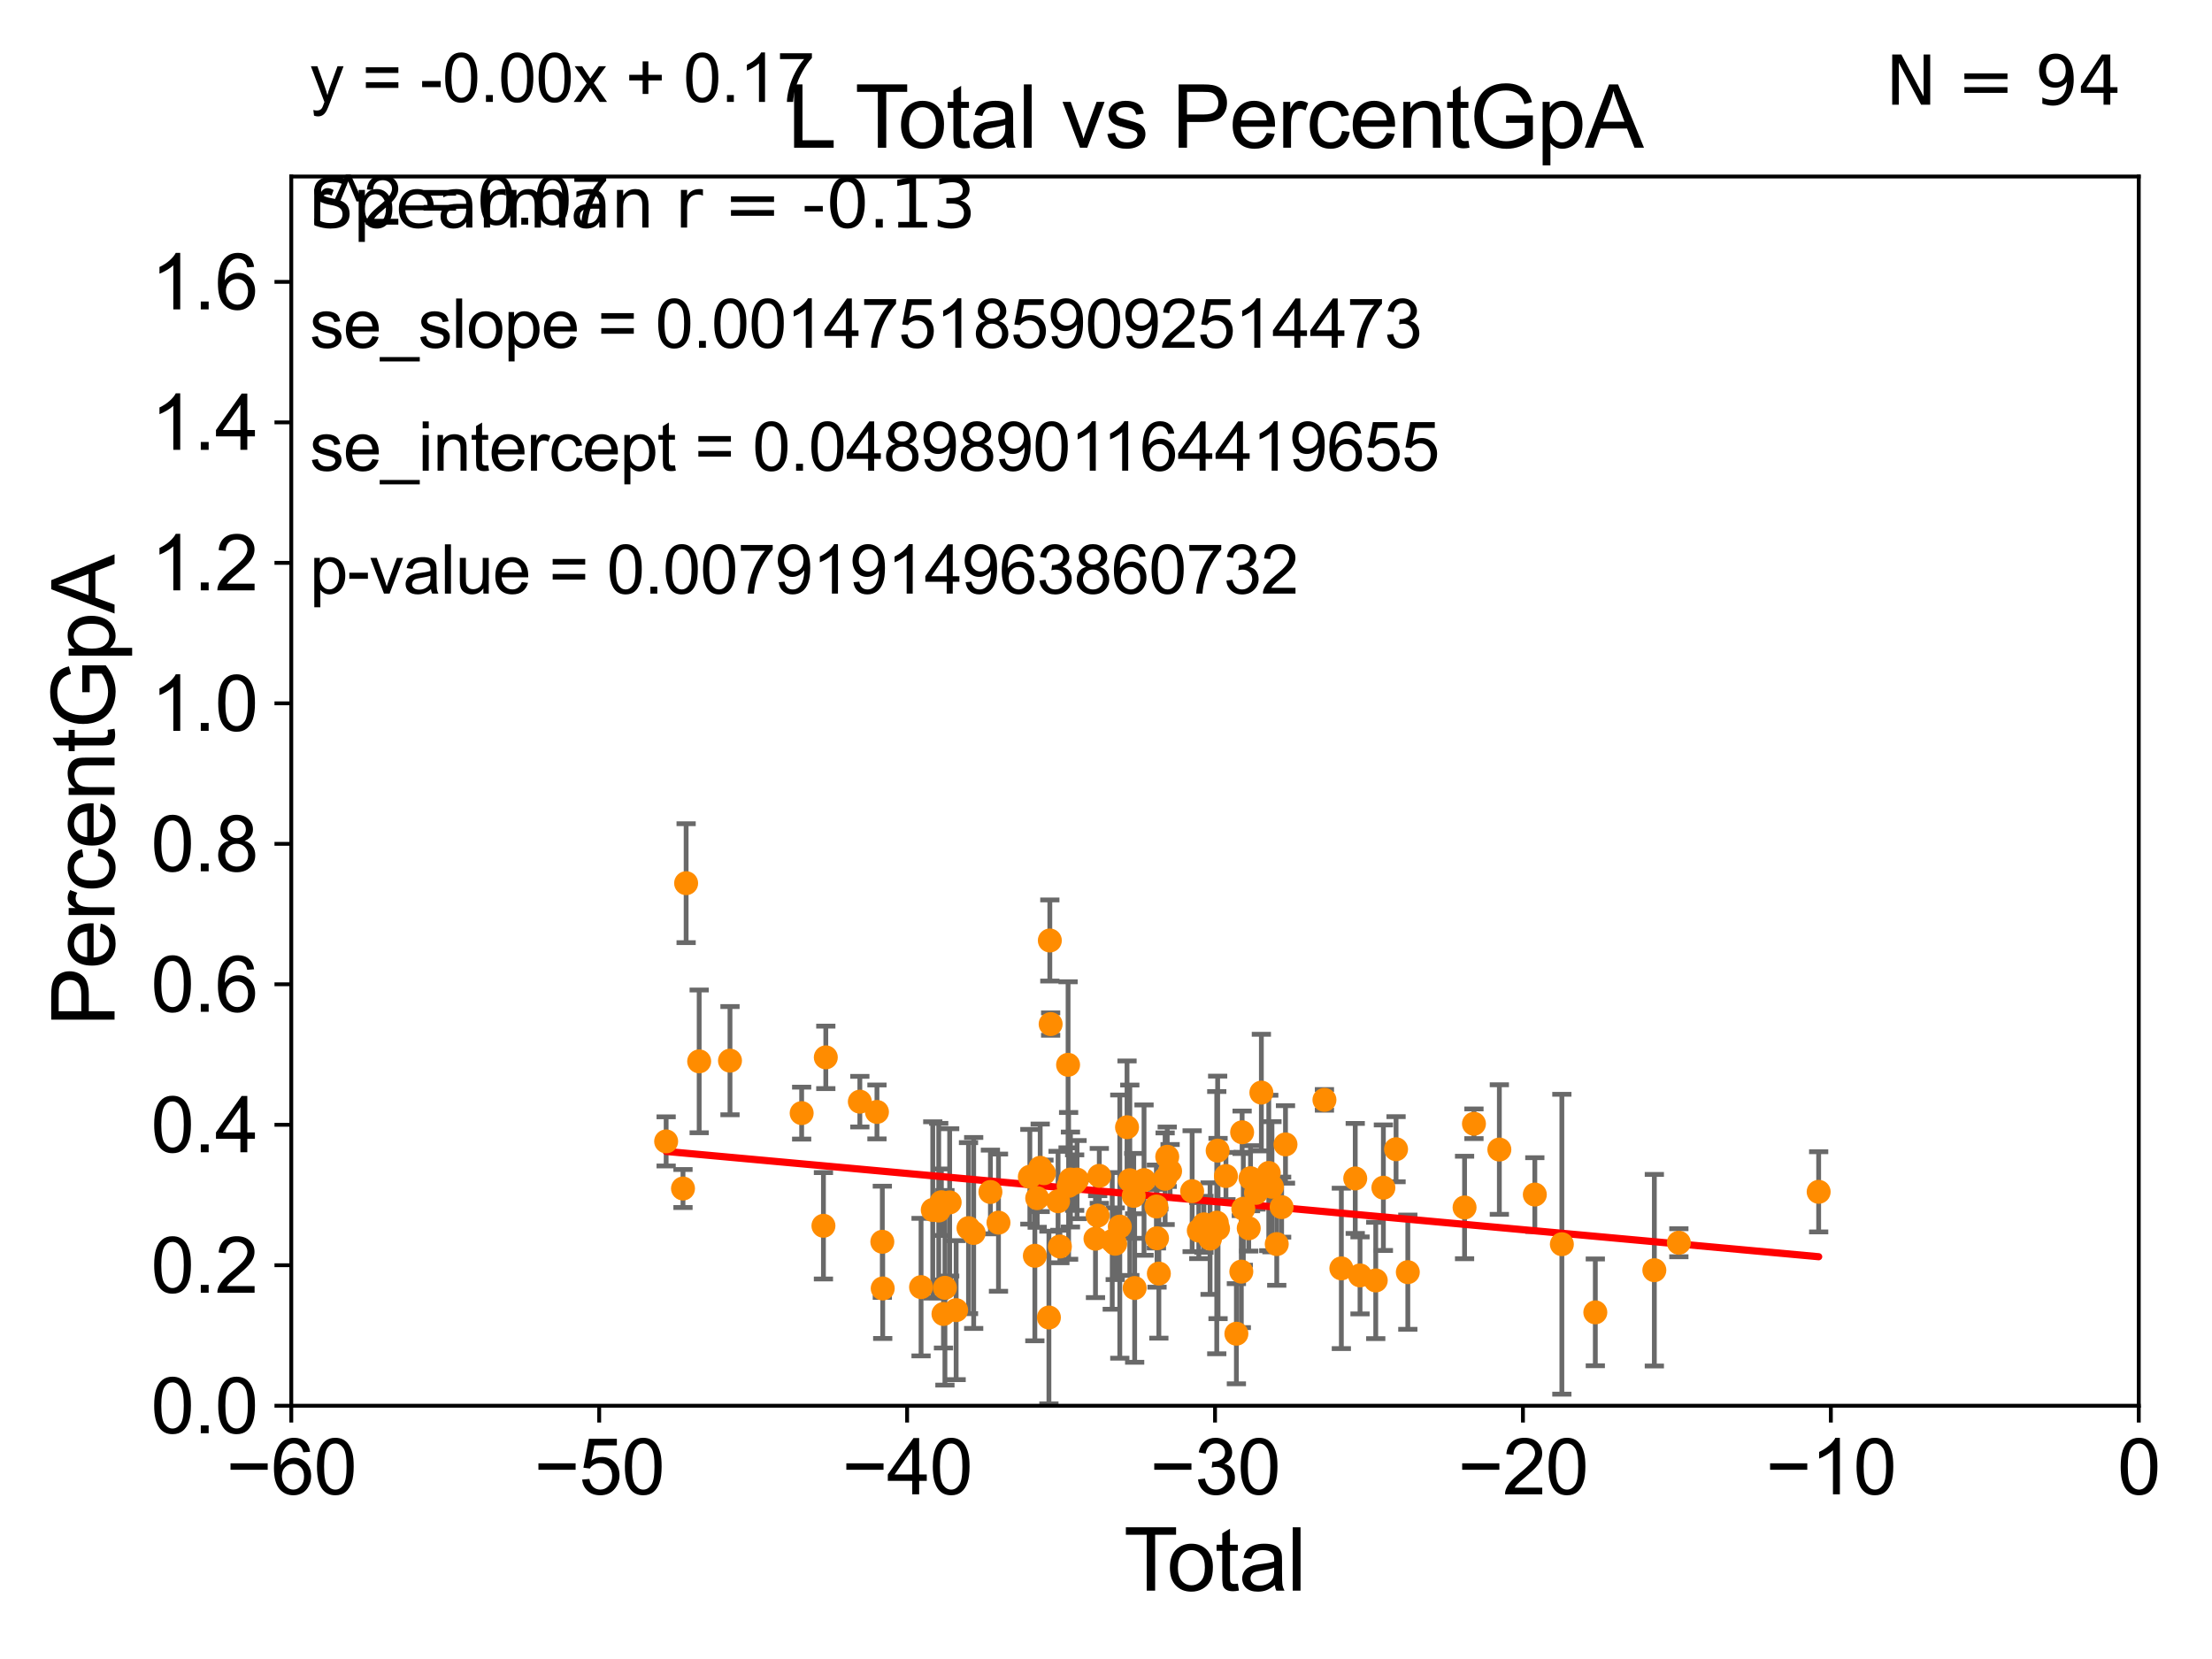 <?xml version="1.0" encoding="utf-8" standalone="no"?>
<!DOCTYPE svg PUBLIC "-//W3C//DTD SVG 1.1//EN"
  "http://www.w3.org/Graphics/SVG/1.1/DTD/svg11.dtd">
<svg xmlns:xlink="http://www.w3.org/1999/xlink" width="460.8pt" height="345.6pt" viewBox="0 0 460.8 345.6" xmlns="http://www.w3.org/2000/svg" version="1.1">
 <defs>
  <style type="text/css">*{stroke-linejoin: round; stroke-linecap: butt}</style>
 </defs>
 <g id="figure_1">
  <g id="patch_1">
   <path d="M 0 345.6 
L 460.8 345.6 
L 460.8 0 
L 0 0 
z
" style="fill: #ffffff"/>
  </g>
  <g id="axes_1">
   <g id="patch_2">
    <path d="M 60.68 292.84 
L 445.545 292.84 
L 445.545 36.775 
L 60.68 36.775 
z
" style="fill: #ffffff"/>
   </g>
   <g id="PathCollection_1">
    <defs>
     <path id="m0f0af99839" d="M 0 1.118 
C 0.297 1.118 0.581 1 0.791 0.791 
C 1 0.581 1.118 0.297 1.118 0 
C 1.118 -0.297 1 -0.581 0.791 -0.791 
C 0.581 -1 0.297 -1.118 0 -1.118 
C -0.297 -1.118 -0.581 -1 -0.791 -0.791 
C -1 -0.581 -1.118 -0.297 -1.118 0 
C -1.118 0.297 -1 0.581 -0.791 0.791 
C -0.581 1 -0.297 1.118 0 1.118 
z
" style="stroke: #ff8c00"/>
    </defs>
    <g clip-path="url(#p2a4319ec06)">
     <use xlink:href="#m0f0af99839" x="344.63" y="264.606" style="fill: #ff8c00; stroke: #ff8c00"/>
     <use xlink:href="#m0f0af99839" x="286.594" y="266.738" style="fill: #ff8c00; stroke: #ff8c00"/>
     <use xlink:href="#m0f0af99839" x="378.861" y="248.278" style="fill: #ff8c00; stroke: #ff8c00"/>
     <use xlink:href="#m0f0af99839" x="319.732" y="248.849" style="fill: #ff8c00; stroke: #ff8c00"/>
     <use xlink:href="#m0f0af99839" x="288.185" y="247.419" style="fill: #ff8c00; stroke: #ff8c00"/>
     <use xlink:href="#m0f0af99839" x="293.275" y="265.013" style="fill: #ff8c00; stroke: #ff8c00"/>
     <use xlink:href="#m0f0af99839" x="290.825" y="239.402" style="fill: #ff8c00; stroke: #ff8c00"/>
     <use xlink:href="#m0f0af99839" x="349.737" y="258.886" style="fill: #ff8c00; stroke: #ff8c00"/>
     <use xlink:href="#m0f0af99839" x="305.096" y="251.538" style="fill: #ff8c00; stroke: #ff8c00"/>
     <use xlink:href="#m0f0af99839" x="332.334" y="273.386" style="fill: #ff8c00; stroke: #ff8c00"/>
     <use xlink:href="#m0f0af99839" x="325.364" y="259.192" style="fill: #ff8c00; stroke: #ff8c00"/>
     <use xlink:href="#m0f0af99839" x="307.052" y="234.101" style="fill: #ff8c00; stroke: #ff8c00"/>
     <use xlink:href="#m0f0af99839" x="312.342" y="239.473" style="fill: #ff8c00; stroke: #ff8c00"/>
     <use xlink:href="#m0f0af99839" x="138.77" y="237.774" style="fill: #ff8c00; stroke: #ff8c00"/>
     <use xlink:href="#m0f0af99839" x="202.836" y="256.849" style="fill: #ff8c00; stroke: #ff8c00"/>
     <use xlink:href="#m0f0af99839" x="250.805" y="255.052" style="fill: #ff8c00; stroke: #ff8c00"/>
     <use xlink:href="#m0f0af99839" x="201.757" y="255.842" style="fill: #ff8c00; stroke: #ff8c00"/>
     <use xlink:href="#m0f0af99839" x="218.509" y="274.461" style="fill: #ff8c00; stroke: #ff8c00"/>
     <use xlink:href="#m0f0af99839" x="252.081" y="258.022" style="fill: #ff8c00; stroke: #ff8c00"/>
     <use xlink:href="#m0f0af99839" x="253.474" y="254.702" style="fill: #ff8c00; stroke: #ff8c00"/>
     <use xlink:href="#m0f0af99839" x="199.181" y="272.925" style="fill: #ff8c00; stroke: #ff8c00"/>
     <use xlink:href="#m0f0af99839" x="253.66" y="239.697" style="fill: #ff8c00; stroke: #ff8c00"/>
     <use xlink:href="#m0f0af99839" x="218.699" y="195.92" style="fill: #ff8c00; stroke: #ff8c00"/>
     <use xlink:href="#m0f0af99839" x="228.667" y="253.238" style="fill: #ff8c00; stroke: #ff8c00"/>
     <use xlink:href="#m0f0af99839" x="253.741" y="255.921" style="fill: #ff8c00; stroke: #ff8c00"/>
     <use xlink:href="#m0f0af99839" x="197.833" y="250.481" style="fill: #ff8c00; stroke: #ff8c00"/>
     <use xlink:href="#m0f0af99839" x="235.359" y="245.862" style="fill: #ff8c00; stroke: #ff8c00"/>
     <use xlink:href="#m0f0af99839" x="196.845" y="268.271" style="fill: #ff8c00; stroke: #ff8c00"/>
     <use xlink:href="#m0f0af99839" x="224.368" y="245.733" style="fill: #ff8c00; stroke: #ff8c00"/>
     <use xlink:href="#m0f0af99839" x="255.386" y="244.986" style="fill: #ff8c00; stroke: #ff8c00"/>
     <use xlink:href="#m0f0af99839" x="223.869" y="246.36" style="fill: #ff8c00; stroke: #ff8c00"/>
     <use xlink:href="#m0f0af99839" x="257.562" y="277.839" style="fill: #ff8c00; stroke: #ff8c00"/>
     <use xlink:href="#m0f0af99839" x="258.588" y="264.902" style="fill: #ff8c00; stroke: #ff8c00"/>
     <use xlink:href="#m0f0af99839" x="283.317" y="265.691" style="fill: #ff8c00; stroke: #ff8c00"/>
     <use xlink:href="#m0f0af99839" x="249.732" y="256.355" style="fill: #ff8c00; stroke: #ff8c00"/>
     <use xlink:href="#m0f0af99839" x="258.757" y="235.873" style="fill: #ff8c00; stroke: #ff8c00"/>
     <use xlink:href="#m0f0af99839" x="248.344" y="248.146" style="fill: #ff8c00; stroke: #ff8c00"/>
     <use xlink:href="#m0f0af99839" x="243.752" y="243.967" style="fill: #ff8c00; stroke: #ff8c00"/>
     <use xlink:href="#m0f0af99839" x="236.178" y="249.122" style="fill: #ff8c00; stroke: #ff8c00"/>
     <use xlink:href="#m0f0af99839" x="215.578" y="261.602" style="fill: #ff8c00; stroke: #ff8c00"/>
     <use xlink:href="#m0f0af99839" x="234.781" y="234.822" style="fill: #ff8c00; stroke: #ff8c00"/>
     <use xlink:href="#m0f0af99839" x="216.068" y="249.6" style="fill: #ff8c00; stroke: #ff8c00"/>
     <use xlink:href="#m0f0af99839" x="214.54" y="245.142" style="fill: #ff8c00; stroke: #ff8c00"/>
     <use xlink:href="#m0f0af99839" x="216.691" y="243.28" style="fill: #ff8c00; stroke: #ff8c00"/>
     <use xlink:href="#m0f0af99839" x="236.371" y="268.315" style="fill: #ff8c00; stroke: #ff8c00"/>
     <use xlink:href="#m0f0af99839" x="208.002" y="254.701" style="fill: #ff8c00; stroke: #ff8c00"/>
     <use xlink:href="#m0f0af99839" x="238.323" y="245.836" style="fill: #ff8c00; stroke: #ff8c00"/>
     <use xlink:href="#m0f0af99839" x="240.901" y="251.34" style="fill: #ff8c00; stroke: #ff8c00"/>
     <use xlink:href="#m0f0af99839" x="241.03" y="257.95" style="fill: #ff8c00; stroke: #ff8c00"/>
     <use xlink:href="#m0f0af99839" x="206.323" y="248.31" style="fill: #ff8c00; stroke: #ff8c00"/>
     <use xlink:href="#m0f0af99839" x="241.411" y="265.31" style="fill: #ff8c00; stroke: #ff8c00"/>
     <use xlink:href="#m0f0af99839" x="242.718" y="245.552" style="fill: #ff8c00; stroke: #ff8c00"/>
     <use xlink:href="#m0f0af99839" x="233.275" y="255.525" style="fill: #ff8c00; stroke: #ff8c00"/>
     <use xlink:href="#m0f0af99839" x="217.473" y="244.4" style="fill: #ff8c00; stroke: #ff8c00"/>
     <use xlink:href="#m0f0af99839" x="232.32" y="259.096" style="fill: #ff8c00; stroke: #ff8c00"/>
     <use xlink:href="#m0f0af99839" x="243.157" y="240.972" style="fill: #ff8c00; stroke: #ff8c00"/>
     <use xlink:href="#m0f0af99839" x="231.702" y="258.505" style="fill: #ff8c00; stroke: #ff8c00"/>
     <use xlink:href="#m0f0af99839" x="229.004" y="244.957" style="fill: #ff8c00; stroke: #ff8c00"/>
     <use xlink:href="#m0f0af99839" x="222.993" y="245.72" style="fill: #ff8c00; stroke: #ff8c00"/>
     <use xlink:href="#m0f0af99839" x="228.209" y="258.042" style="fill: #ff8c00; stroke: #ff8c00"/>
     <use xlink:href="#m0f0af99839" x="179.122" y="229.497" style="fill: #ff8c00; stroke: #ff8c00"/>
     <use xlink:href="#m0f0af99839" x="262.766" y="227.606" style="fill: #ff8c00; stroke: #ff8c00"/>
     <use xlink:href="#m0f0af99839" x="222.611" y="247.038" style="fill: #ff8c00; stroke: #ff8c00"/>
     <use xlink:href="#m0f0af99839" x="264.308" y="244.345" style="fill: #ff8c00; stroke: #ff8c00"/>
     <use xlink:href="#m0f0af99839" x="172.031" y="220.267" style="fill: #ff8c00; stroke: #ff8c00"/>
     <use xlink:href="#m0f0af99839" x="264.972" y="247.225" style="fill: #ff8c00; stroke: #ff8c00"/>
     <use xlink:href="#m0f0af99839" x="195.553" y="252.167" style="fill: #ff8c00; stroke: #ff8c00"/>
     <use xlink:href="#m0f0af99839" x="194.313" y="252.052" style="fill: #ff8c00; stroke: #ff8c00"/>
     <use xlink:href="#m0f0af99839" x="265.97" y="259.167" style="fill: #ff8c00; stroke: #ff8c00"/>
     <use xlink:href="#m0f0af99839" x="266.986" y="251.468" style="fill: #ff8c00; stroke: #ff8c00"/>
     <use xlink:href="#m0f0af99839" x="259.004" y="251.801" style="fill: #ff8c00; stroke: #ff8c00"/>
     <use xlink:href="#m0f0af99839" x="222.5" y="221.816" style="fill: #ff8c00; stroke: #ff8c00"/>
     <use xlink:href="#m0f0af99839" x="267.792" y="238.401" style="fill: #ff8c00; stroke: #ff8c00"/>
     <use xlink:href="#m0f0af99839" x="275.905" y="229.12" style="fill: #ff8c00; stroke: #ff8c00"/>
     <use xlink:href="#m0f0af99839" x="220.416" y="250.246" style="fill: #ff8c00; stroke: #ff8c00"/>
     <use xlink:href="#m0f0af99839" x="182.686" y="231.636" style="fill: #ff8c00; stroke: #ff8c00"/>
     <use xlink:href="#m0f0af99839" x="167" y="231.882" style="fill: #ff8c00; stroke: #ff8c00"/>
     <use xlink:href="#m0f0af99839" x="171.538" y="255.355" style="fill: #ff8c00; stroke: #ff8c00"/>
     <use xlink:href="#m0f0af99839" x="152.071" y="220.954" style="fill: #ff8c00; stroke: #ff8c00"/>
     <use xlink:href="#m0f0af99839" x="220.795" y="259.671" style="fill: #ff8c00; stroke: #ff8c00"/>
     <use xlink:href="#m0f0af99839" x="282.321" y="245.49" style="fill: #ff8c00; stroke: #ff8c00"/>
     <use xlink:href="#m0f0af99839" x="183.886" y="268.407" style="fill: #ff8c00; stroke: #ff8c00"/>
     <use xlink:href="#m0f0af99839" x="260.133" y="255.872" style="fill: #ff8c00; stroke: #ff8c00"/>
     <use xlink:href="#m0f0af99839" x="142.28" y="247.588" style="fill: #ff8c00; stroke: #ff8c00"/>
     <use xlink:href="#m0f0af99839" x="279.428" y="264.228" style="fill: #ff8c00; stroke: #ff8c00"/>
     <use xlink:href="#m0f0af99839" x="142.933" y="183.983" style="fill: #ff8c00; stroke: #ff8c00"/>
     <use xlink:href="#m0f0af99839" x="196.109" y="250.442" style="fill: #ff8c00; stroke: #ff8c00"/>
     <use xlink:href="#m0f0af99839" x="191.874" y="268.131" style="fill: #ff8c00; stroke: #ff8c00"/>
     <use xlink:href="#m0f0af99839" x="261.642" y="248.5" style="fill: #ff8c00; stroke: #ff8c00"/>
     <use xlink:href="#m0f0af99839" x="145.651" y="221.103" style="fill: #ff8c00; stroke: #ff8c00"/>
     <use xlink:href="#m0f0af99839" x="196.544" y="273.724" style="fill: #ff8c00; stroke: #ff8c00"/>
     <use xlink:href="#m0f0af99839" x="183.804" y="258.686" style="fill: #ff8c00; stroke: #ff8c00"/>
     <use xlink:href="#m0f0af99839" x="218.868" y="213.333" style="fill: #ff8c00; stroke: #ff8c00"/>
     <use xlink:href="#m0f0af99839" x="260.506" y="245.444" style="fill: #ff8c00; stroke: #ff8c00"/>
    </g>
   </g>
   <g id="matplotlib.axis_1">
    <g id="xtick_1">
     <g id="line2d_1">
      <defs>
       <path id="m8d53f8e9d9" d="M 0 0 
L 0 3.5 
" style="stroke: #000000; stroke-width: 0.8"/>
      </defs>
      <g>
       <use xlink:href="#m8d53f8e9d9" x="60.68" y="292.84" style="stroke: #000000; stroke-width: 0.8"/>
      </g>
     </g>
     <g id="text_1">
      <!-- −60 -->
      <g transform="translate(47.11 311.293)scale(0.16 -0.16)">
       <defs>
        <path id="ArialMT-2212" d="M 3381 1997 
L 356 1997 
L 356 2522 
L 3381 2522 
L 3381 1997 
z
" transform="scale(0.016)"/>
        <path id="ArialMT-36" d="M 3184 3459 
L 2625 3416 
Q 2550 3747 2413 3897 
Q 2184 4138 1850 4138 
Q 1581 4138 1378 3988 
Q 1113 3794 959 3422 
Q 806 3050 800 2363 
Q 1003 2672 1297 2822 
Q 1591 2972 1913 2972 
Q 2475 2972 2870 2558 
Q 3266 2144 3266 1488 
Q 3266 1056 3080 686 
Q 2894 316 2569 119 
Q 2244 -78 1831 -78 
Q 1128 -78 684 439 
Q 241 956 241 2144 
Q 241 3472 731 4075 
Q 1159 4600 1884 4600 
Q 2425 4600 2770 4297 
Q 3116 3994 3184 3459 
z
M 888 1484 
Q 888 1194 1011 928 
Q 1134 663 1356 523 
Q 1578 384 1822 384 
Q 2178 384 2434 671 
Q 2691 959 2691 1453 
Q 2691 1928 2437 2201 
Q 2184 2475 1800 2475 
Q 1419 2475 1153 2201 
Q 888 1928 888 1484 
z
" transform="scale(0.016)"/>
        <path id="ArialMT-30" d="M 266 2259 
Q 266 3072 433 3567 
Q 600 4063 929 4331 
Q 1259 4600 1759 4600 
Q 2128 4600 2406 4451 
Q 2684 4303 2865 4023 
Q 3047 3744 3150 3342 
Q 3253 2941 3253 2259 
Q 3253 1453 3087 958 
Q 2922 463 2592 192 
Q 2263 -78 1759 -78 
Q 1097 -78 719 397 
Q 266 969 266 2259 
z
M 844 2259 
Q 844 1131 1108 757 
Q 1372 384 1759 384 
Q 2147 384 2411 759 
Q 2675 1134 2675 2259 
Q 2675 3391 2411 3762 
Q 2147 4134 1753 4134 
Q 1366 4134 1134 3806 
Q 844 3388 844 2259 
z
" transform="scale(0.016)"/>
       </defs>
       <use xlink:href="#ArialMT-2212"/>
       <use xlink:href="#ArialMT-36" x="58.398"/>
       <use xlink:href="#ArialMT-30" x="114.014"/>
      </g>
     </g>
    </g>
    <g id="xtick_2">
     <g id="line2d_2">
      <g>
       <use xlink:href="#m8d53f8e9d9" x="124.824" y="292.84" style="stroke: #000000; stroke-width: 0.8"/>
      </g>
     </g>
     <g id="text_2">
      <!-- −50 -->
      <g transform="translate(111.254 311.293)scale(0.16 -0.16)">
       <defs>
        <path id="ArialMT-35" d="M 266 1200 
L 856 1250 
Q 922 819 1161 601 
Q 1400 384 1738 384 
Q 2144 384 2425 690 
Q 2706 997 2706 1503 
Q 2706 1984 2436 2262 
Q 2166 2541 1728 2541 
Q 1456 2541 1237 2417 
Q 1019 2294 894 2097 
L 366 2166 
L 809 4519 
L 3088 4519 
L 3088 3981 
L 1259 3981 
L 1013 2750 
Q 1425 3038 1878 3038 
Q 2478 3038 2890 2622 
Q 3303 2206 3303 1553 
Q 3303 931 2941 478 
Q 2500 -78 1738 -78 
Q 1113 -78 717 272 
Q 322 622 266 1200 
z
" transform="scale(0.016)"/>
       </defs>
       <use xlink:href="#ArialMT-2212"/>
       <use xlink:href="#ArialMT-35" x="58.398"/>
       <use xlink:href="#ArialMT-30" x="114.014"/>
      </g>
     </g>
    </g>
    <g id="xtick_3">
     <g id="line2d_3">
      <g>
       <use xlink:href="#m8d53f8e9d9" x="188.968" y="292.84" style="stroke: #000000; stroke-width: 0.8"/>
      </g>
     </g>
     <g id="text_3">
      <!-- −40 -->
      <g transform="translate(175.398 311.293)scale(0.16 -0.16)">
       <defs>
        <path id="ArialMT-34" d="M 2069 0 
L 2069 1097 
L 81 1097 
L 81 1613 
L 2172 4581 
L 2631 4581 
L 2631 1613 
L 3250 1613 
L 3250 1097 
L 2631 1097 
L 2631 0 
L 2069 0 
z
M 2069 1613 
L 2069 3678 
L 634 1613 
L 2069 1613 
z
" transform="scale(0.016)"/>
       </defs>
       <use xlink:href="#ArialMT-2212"/>
       <use xlink:href="#ArialMT-34" x="58.398"/>
       <use xlink:href="#ArialMT-30" x="114.014"/>
      </g>
     </g>
    </g>
    <g id="xtick_4">
     <g id="line2d_4">
      <g>
       <use xlink:href="#m8d53f8e9d9" x="253.113" y="292.84" style="stroke: #000000; stroke-width: 0.8"/>
      </g>
     </g>
     <g id="text_4">
      <!-- −30 -->
      <g transform="translate(239.542 311.293)scale(0.16 -0.16)">
       <defs>
        <path id="ArialMT-33" d="M 269 1209 
L 831 1284 
Q 928 806 1161 595 
Q 1394 384 1728 384 
Q 2125 384 2398 659 
Q 2672 934 2672 1341 
Q 2672 1728 2419 1979 
Q 2166 2231 1775 2231 
Q 1616 2231 1378 2169 
L 1441 2663 
Q 1497 2656 1531 2656 
Q 1891 2656 2178 2843 
Q 2466 3031 2466 3422 
Q 2466 3731 2256 3934 
Q 2047 4138 1716 4138 
Q 1388 4138 1169 3931 
Q 950 3725 888 3313 
L 325 3413 
Q 428 3978 793 4289 
Q 1159 4600 1703 4600 
Q 2078 4600 2393 4439 
Q 2709 4278 2876 4000 
Q 3044 3722 3044 3409 
Q 3044 3113 2884 2869 
Q 2725 2625 2413 2481 
Q 2819 2388 3044 2092 
Q 3269 1797 3269 1353 
Q 3269 753 2831 336 
Q 2394 -81 1725 -81 
Q 1122 -81 723 278 
Q 325 638 269 1209 
z
" transform="scale(0.016)"/>
       </defs>
       <use xlink:href="#ArialMT-2212"/>
       <use xlink:href="#ArialMT-33" x="58.398"/>
       <use xlink:href="#ArialMT-30" x="114.014"/>
      </g>
     </g>
    </g>
    <g id="xtick_5">
     <g id="line2d_5">
      <g>
       <use xlink:href="#m8d53f8e9d9" x="317.257" y="292.84" style="stroke: #000000; stroke-width: 0.8"/>
      </g>
     </g>
     <g id="text_5">
      <!-- −20 -->
      <g transform="translate(303.687 311.293)scale(0.16 -0.16)">
       <defs>
        <path id="ArialMT-32" d="M 3222 541 
L 3222 0 
L 194 0 
Q 188 203 259 391 
Q 375 700 629 1000 
Q 884 1300 1366 1694 
Q 2113 2306 2375 2664 
Q 2638 3022 2638 3341 
Q 2638 3675 2398 3904 
Q 2159 4134 1775 4134 
Q 1369 4134 1125 3890 
Q 881 3647 878 3216 
L 300 3275 
Q 359 3922 746 4261 
Q 1134 4600 1788 4600 
Q 2447 4600 2831 4234 
Q 3216 3869 3216 3328 
Q 3216 3053 3103 2787 
Q 2991 2522 2730 2228 
Q 2469 1934 1863 1422 
Q 1356 997 1212 845 
Q 1069 694 975 541 
L 3222 541 
z
" transform="scale(0.016)"/>
       </defs>
       <use xlink:href="#ArialMT-2212"/>
       <use xlink:href="#ArialMT-32" x="58.398"/>
       <use xlink:href="#ArialMT-30" x="114.014"/>
      </g>
     </g>
    </g>
    <g id="xtick_6">
     <g id="line2d_6">
      <g>
       <use xlink:href="#m8d53f8e9d9" x="381.401" y="292.84" style="stroke: #000000; stroke-width: 0.8"/>
      </g>
     </g>
     <g id="text_6">
      <!-- −10 -->
      <g transform="translate(367.831 311.293)scale(0.16 -0.16)">
       <defs>
        <path id="ArialMT-31" d="M 2384 0 
L 1822 0 
L 1822 3584 
Q 1619 3391 1289 3197 
Q 959 3003 697 2906 
L 697 3450 
Q 1169 3672 1522 3987 
Q 1875 4303 2022 4600 
L 2384 4600 
L 2384 0 
z
" transform="scale(0.016)"/>
       </defs>
       <use xlink:href="#ArialMT-2212"/>
       <use xlink:href="#ArialMT-31" x="58.398"/>
       <use xlink:href="#ArialMT-30" x="114.014"/>
      </g>
     </g>
    </g>
    <g id="xtick_7">
     <g id="line2d_7">
      <g>
       <use xlink:href="#m8d53f8e9d9" x="445.545" y="292.84" style="stroke: #000000; stroke-width: 0.8"/>
      </g>
     </g>
     <g id="text_7">
      <!-- 0 -->
      <g transform="translate(441.096 311.293)scale(0.16 -0.16)">
       <use xlink:href="#ArialMT-30"/>
      </g>
     </g>
    </g>
    <g id="text_8">
     <!-- Total -->
     <g transform="translate(234.107 331.357)scale(0.18 -0.18)">
      <defs>
       <path id="ArialMT-54" d="M 1659 0 
L 1659 4041 
L 150 4041 
L 150 4581 
L 3781 4581 
L 3781 4041 
L 2266 4041 
L 2266 0 
L 1659 0 
z
" transform="scale(0.016)"/>
       <path id="ArialMT-6f" d="M 213 1659 
Q 213 2581 725 3025 
Q 1153 3394 1769 3394 
Q 2453 3394 2887 2945 
Q 3322 2497 3322 1706 
Q 3322 1066 3130 698 
Q 2938 331 2570 128 
Q 2203 -75 1769 -75 
Q 1072 -75 642 372 
Q 213 819 213 1659 
z
M 791 1659 
Q 791 1022 1069 705 
Q 1347 388 1769 388 
Q 2188 388 2466 706 
Q 2744 1025 2744 1678 
Q 2744 2294 2464 2611 
Q 2184 2928 1769 2928 
Q 1347 2928 1069 2612 
Q 791 2297 791 1659 
z
" transform="scale(0.016)"/>
       <path id="ArialMT-74" d="M 1650 503 
L 1731 6 
Q 1494 -44 1306 -44 
Q 1000 -44 831 53 
Q 663 150 594 308 
Q 525 466 525 972 
L 525 2881 
L 113 2881 
L 113 3319 
L 525 3319 
L 525 4141 
L 1084 4478 
L 1084 3319 
L 1650 3319 
L 1650 2881 
L 1084 2881 
L 1084 941 
Q 1084 700 1114 631 
Q 1144 563 1211 522 
Q 1278 481 1403 481 
Q 1497 481 1650 503 
z
" transform="scale(0.016)"/>
       <path id="ArialMT-61" d="M 2588 409 
Q 2275 144 1986 34 
Q 1697 -75 1366 -75 
Q 819 -75 525 192 
Q 231 459 231 875 
Q 231 1119 342 1320 
Q 453 1522 633 1644 
Q 813 1766 1038 1828 
Q 1203 1872 1538 1913 
Q 2219 1994 2541 2106 
Q 2544 2222 2544 2253 
Q 2544 2597 2384 2738 
Q 2169 2928 1744 2928 
Q 1347 2928 1158 2789 
Q 969 2650 878 2297 
L 328 2372 
Q 403 2725 575 2942 
Q 747 3159 1072 3276 
Q 1397 3394 1825 3394 
Q 2250 3394 2515 3294 
Q 2781 3194 2906 3042 
Q 3031 2891 3081 2659 
Q 3109 2516 3109 2141 
L 3109 1391 
Q 3109 606 3145 398 
Q 3181 191 3288 0 
L 2700 0 
Q 2613 175 2588 409 
z
M 2541 1666 
Q 2234 1541 1622 1453 
Q 1275 1403 1131 1340 
Q 988 1278 909 1158 
Q 831 1038 831 891 
Q 831 666 1001 516 
Q 1172 366 1500 366 
Q 1825 366 2078 508 
Q 2331 650 2450 897 
Q 2541 1088 2541 1459 
L 2541 1666 
z
" transform="scale(0.016)"/>
       <path id="ArialMT-6c" d="M 409 0 
L 409 4581 
L 972 4581 
L 972 0 
L 409 0 
z
" transform="scale(0.016)"/>
      </defs>
      <use xlink:href="#ArialMT-54"/>
      <use xlink:href="#ArialMT-6f" x="49.959"/>
      <use xlink:href="#ArialMT-74" x="105.574"/>
      <use xlink:href="#ArialMT-61" x="133.357"/>
      <use xlink:href="#ArialMT-6c" x="188.973"/>
     </g>
    </g>
   </g>
   <g id="matplotlib.axis_2">
    <g id="ytick_1">
     <g id="line2d_8">
      <defs>
       <path id="m4d38e1b67e" d="M 0 0 
L -3.5 0 
" style="stroke: #000000; stroke-width: 0.8"/>
      </defs>
      <g>
       <use xlink:href="#m4d38e1b67e" x="60.68" y="292.84" style="stroke: #000000; stroke-width: 0.8"/>
      </g>
     </g>
     <g id="text_9">
      <!-- 0.0 -->
      <g transform="translate(31.44 298.566)scale(0.16 -0.16)">
       <defs>
        <path id="ArialMT-2e" d="M 581 0 
L 581 641 
L 1222 641 
L 1222 0 
L 581 0 
z
" transform="scale(0.016)"/>
       </defs>
       <use xlink:href="#ArialMT-30"/>
       <use xlink:href="#ArialMT-2e" x="55.615"/>
       <use xlink:href="#ArialMT-30" x="83.398"/>
      </g>
     </g>
    </g>
    <g id="ytick_2">
     <g id="line2d_9">
      <g>
       <use xlink:href="#m4d38e1b67e" x="60.68" y="263.575" style="stroke: #000000; stroke-width: 0.8"/>
      </g>
     </g>
     <g id="text_10">
      <!-- 0.2 -->
      <g transform="translate(31.44 269.302)scale(0.16 -0.16)">
       <use xlink:href="#ArialMT-30"/>
       <use xlink:href="#ArialMT-2e" x="55.615"/>
       <use xlink:href="#ArialMT-32" x="83.398"/>
      </g>
     </g>
    </g>
    <g id="ytick_3">
     <g id="line2d_10">
      <g>
       <use xlink:href="#m4d38e1b67e" x="60.68" y="234.311" style="stroke: #000000; stroke-width: 0.8"/>
      </g>
     </g>
     <g id="text_11">
      <!-- 0.4 -->
      <g transform="translate(31.44 240.037)scale(0.16 -0.16)">
       <use xlink:href="#ArialMT-30"/>
       <use xlink:href="#ArialMT-2e" x="55.615"/>
       <use xlink:href="#ArialMT-34" x="83.398"/>
      </g>
     </g>
    </g>
    <g id="ytick_4">
     <g id="line2d_11">
      <g>
       <use xlink:href="#m4d38e1b67e" x="60.68" y="205.046" style="stroke: #000000; stroke-width: 0.8"/>
      </g>
     </g>
     <g id="text_12">
      <!-- 0.6 -->
      <g transform="translate(31.44 210.772)scale(0.16 -0.16)">
       <use xlink:href="#ArialMT-30"/>
       <use xlink:href="#ArialMT-2e" x="55.615"/>
       <use xlink:href="#ArialMT-36" x="83.398"/>
      </g>
     </g>
    </g>
    <g id="ytick_5">
     <g id="line2d_12">
      <g>
       <use xlink:href="#m4d38e1b67e" x="60.68" y="175.782" style="stroke: #000000; stroke-width: 0.8"/>
      </g>
     </g>
     <g id="text_13">
      <!-- 0.8 -->
      <g transform="translate(31.44 181.508)scale(0.16 -0.16)">
       <defs>
        <path id="ArialMT-38" d="M 1131 2484 
Q 781 2613 612 2850 
Q 444 3088 444 3419 
Q 444 3919 803 4259 
Q 1163 4600 1759 4600 
Q 2359 4600 2725 4251 
Q 3091 3903 3091 3403 
Q 3091 3084 2923 2848 
Q 2756 2613 2416 2484 
Q 2838 2347 3058 2040 
Q 3278 1734 3278 1309 
Q 3278 722 2862 322 
Q 2447 -78 1769 -78 
Q 1091 -78 675 323 
Q 259 725 259 1325 
Q 259 1772 486 2073 
Q 713 2375 1131 2484 
z
M 1019 3438 
Q 1019 3113 1228 2906 
Q 1438 2700 1772 2700 
Q 2097 2700 2305 2904 
Q 2513 3109 2513 3406 
Q 2513 3716 2298 3927 
Q 2084 4138 1766 4138 
Q 1444 4138 1231 3931 
Q 1019 3725 1019 3438 
z
M 838 1322 
Q 838 1081 952 856 
Q 1066 631 1291 507 
Q 1516 384 1775 384 
Q 2178 384 2440 643 
Q 2703 903 2703 1303 
Q 2703 1709 2433 1975 
Q 2163 2241 1756 2241 
Q 1359 2241 1098 1978 
Q 838 1716 838 1322 
z
" transform="scale(0.016)"/>
       </defs>
       <use xlink:href="#ArialMT-30"/>
       <use xlink:href="#ArialMT-2e" x="55.615"/>
       <use xlink:href="#ArialMT-38" x="83.398"/>
      </g>
     </g>
    </g>
    <g id="ytick_6">
     <g id="line2d_13">
      <g>
       <use xlink:href="#m4d38e1b67e" x="60.68" y="146.517" style="stroke: #000000; stroke-width: 0.8"/>
      </g>
     </g>
     <g id="text_14">
      <!-- 1.0 -->
      <g transform="translate(31.44 152.243)scale(0.16 -0.16)">
       <use xlink:href="#ArialMT-31"/>
       <use xlink:href="#ArialMT-2e" x="55.615"/>
       <use xlink:href="#ArialMT-30" x="83.398"/>
      </g>
     </g>
    </g>
    <g id="ytick_7">
     <g id="line2d_14">
      <g>
       <use xlink:href="#m4d38e1b67e" x="60.68" y="117.252" style="stroke: #000000; stroke-width: 0.8"/>
      </g>
     </g>
     <g id="text_15">
      <!-- 1.2 -->
      <g transform="translate(31.44 122.979)scale(0.16 -0.16)">
       <use xlink:href="#ArialMT-31"/>
       <use xlink:href="#ArialMT-2e" x="55.615"/>
       <use xlink:href="#ArialMT-32" x="83.398"/>
      </g>
     </g>
    </g>
    <g id="ytick_8">
     <g id="line2d_15">
      <g>
       <use xlink:href="#m4d38e1b67e" x="60.68" y="87.988" style="stroke: #000000; stroke-width: 0.8"/>
      </g>
     </g>
     <g id="text_16">
      <!-- 1.4 -->
      <g transform="translate(31.44 93.714)scale(0.16 -0.16)">
       <use xlink:href="#ArialMT-31"/>
       <use xlink:href="#ArialMT-2e" x="55.615"/>
       <use xlink:href="#ArialMT-34" x="83.398"/>
      </g>
     </g>
    </g>
    <g id="ytick_9">
     <g id="line2d_16">
      <g>
       <use xlink:href="#m4d38e1b67e" x="60.68" y="58.723" style="stroke: #000000; stroke-width: 0.8"/>
      </g>
     </g>
     <g id="text_17">
      <!-- 1.6 -->
      <g transform="translate(31.44 64.45)scale(0.16 -0.16)">
       <use xlink:href="#ArialMT-31"/>
       <use xlink:href="#ArialMT-2e" x="55.615"/>
       <use xlink:href="#ArialMT-36" x="83.398"/>
      </g>
     </g>
    </g>
    <g id="text_18">
     <!-- PercentGpA -->
     <g transform="translate(23.863 213.831)rotate(-90)scale(0.18 -0.18)">
      <defs>
       <path id="ArialMT-50" d="M 494 0 
L 494 4581 
L 2222 4581 
Q 2678 4581 2919 4538 
Q 3256 4481 3484 4323 
Q 3713 4166 3852 3881 
Q 3991 3597 3991 3256 
Q 3991 2672 3619 2267 
Q 3247 1863 2275 1863 
L 1100 1863 
L 1100 0 
L 494 0 
z
M 1100 2403 
L 2284 2403 
Q 2872 2403 3119 2622 
Q 3366 2841 3366 3238 
Q 3366 3525 3220 3729 
Q 3075 3934 2838 4000 
Q 2684 4041 2272 4041 
L 1100 4041 
L 1100 2403 
z
" transform="scale(0.016)"/>
       <path id="ArialMT-65" d="M 2694 1069 
L 3275 997 
Q 3138 488 2766 206 
Q 2394 -75 1816 -75 
Q 1088 -75 661 373 
Q 234 822 234 1631 
Q 234 2469 665 2931 
Q 1097 3394 1784 3394 
Q 2450 3394 2872 2941 
Q 3294 2488 3294 1666 
Q 3294 1616 3291 1516 
L 816 1516 
Q 847 969 1125 678 
Q 1403 388 1819 388 
Q 2128 388 2347 550 
Q 2566 713 2694 1069 
z
M 847 1978 
L 2700 1978 
Q 2663 2397 2488 2606 
Q 2219 2931 1791 2931 
Q 1403 2931 1139 2672 
Q 875 2413 847 1978 
z
" transform="scale(0.016)"/>
       <path id="ArialMT-72" d="M 416 0 
L 416 3319 
L 922 3319 
L 922 2816 
Q 1116 3169 1280 3281 
Q 1444 3394 1641 3394 
Q 1925 3394 2219 3213 
L 2025 2691 
Q 1819 2813 1613 2813 
Q 1428 2813 1281 2702 
Q 1134 2591 1072 2394 
Q 978 2094 978 1738 
L 978 0 
L 416 0 
z
" transform="scale(0.016)"/>
       <path id="ArialMT-63" d="M 2588 1216 
L 3141 1144 
Q 3050 572 2676 248 
Q 2303 -75 1759 -75 
Q 1078 -75 664 370 
Q 250 816 250 1647 
Q 250 2184 428 2587 
Q 606 2991 970 3192 
Q 1334 3394 1763 3394 
Q 2303 3394 2647 3120 
Q 2991 2847 3088 2344 
L 2541 2259 
Q 2463 2594 2264 2762 
Q 2066 2931 1784 2931 
Q 1359 2931 1093 2626 
Q 828 2322 828 1663 
Q 828 994 1084 691 
Q 1341 388 1753 388 
Q 2084 388 2306 591 
Q 2528 794 2588 1216 
z
" transform="scale(0.016)"/>
       <path id="ArialMT-6e" d="M 422 0 
L 422 3319 
L 928 3319 
L 928 2847 
Q 1294 3394 1984 3394 
Q 2284 3394 2536 3286 
Q 2788 3178 2913 3003 
Q 3038 2828 3088 2588 
Q 3119 2431 3119 2041 
L 3119 0 
L 2556 0 
L 2556 2019 
Q 2556 2363 2490 2533 
Q 2425 2703 2258 2804 
Q 2091 2906 1866 2906 
Q 1506 2906 1245 2678 
Q 984 2450 984 1813 
L 984 0 
L 422 0 
z
" transform="scale(0.016)"/>
       <path id="ArialMT-47" d="M 2638 1797 
L 2638 2334 
L 4578 2338 
L 4578 638 
Q 4131 281 3656 101 
Q 3181 -78 2681 -78 
Q 2006 -78 1454 211 
Q 903 500 622 1047 
Q 341 1594 341 2269 
Q 341 2938 620 3517 
Q 900 4097 1425 4378 
Q 1950 4659 2634 4659 
Q 3131 4659 3532 4498 
Q 3934 4338 4162 4050 
Q 4391 3763 4509 3300 
L 3963 3150 
Q 3859 3500 3706 3700 
Q 3553 3900 3268 4020 
Q 2984 4141 2638 4141 
Q 2222 4141 1919 4014 
Q 1616 3888 1430 3681 
Q 1244 3475 1141 3228 
Q 966 2803 966 2306 
Q 966 1694 1177 1281 
Q 1388 869 1791 669 
Q 2194 469 2647 469 
Q 3041 469 3416 620 
Q 3791 772 3984 944 
L 3984 1797 
L 2638 1797 
z
" transform="scale(0.016)"/>
       <path id="ArialMT-70" d="M 422 -1272 
L 422 3319 
L 934 3319 
L 934 2888 
Q 1116 3141 1344 3267 
Q 1572 3394 1897 3394 
Q 2322 3394 2647 3175 
Q 2972 2956 3137 2557 
Q 3303 2159 3303 1684 
Q 3303 1175 3120 767 
Q 2938 359 2589 142 
Q 2241 -75 1856 -75 
Q 1575 -75 1351 44 
Q 1128 163 984 344 
L 984 -1272 
L 422 -1272 
z
M 931 1641 
Q 931 1000 1190 694 
Q 1450 388 1819 388 
Q 2194 388 2461 705 
Q 2728 1022 2728 1688 
Q 2728 2322 2467 2637 
Q 2206 2953 1844 2953 
Q 1484 2953 1207 2617 
Q 931 2281 931 1641 
z
" transform="scale(0.016)"/>
       <path id="ArialMT-41" d="M -9 0 
L 1750 4581 
L 2403 4581 
L 4278 0 
L 3588 0 
L 3053 1388 
L 1138 1388 
L 634 0 
L -9 0 
z
M 1313 1881 
L 2866 1881 
L 2388 3150 
Q 2169 3728 2063 4100 
Q 1975 3659 1816 3225 
L 1313 1881 
z
" transform="scale(0.016)"/>
      </defs>
      <use xlink:href="#ArialMT-50"/>
      <use xlink:href="#ArialMT-65" x="66.699"/>
      <use xlink:href="#ArialMT-72" x="122.314"/>
      <use xlink:href="#ArialMT-63" x="155.615"/>
      <use xlink:href="#ArialMT-65" x="205.615"/>
      <use xlink:href="#ArialMT-6e" x="261.23"/>
      <use xlink:href="#ArialMT-74" x="316.846"/>
      <use xlink:href="#ArialMT-47" x="344.629"/>
      <use xlink:href="#ArialMT-70" x="422.412"/>
      <use xlink:href="#ArialMT-41" x="478.027"/>
     </g>
    </g>
   </g>
   <g id="LineCollection_1">
    <path d="M 344.63 284.558 
L 344.63 244.653 
" clip-path="url(#p2a4319ec06)" style="fill: none; stroke: #696969"/>
    <path d="M 286.594 278.854 
L 286.594 254.622 
" clip-path="url(#p2a4319ec06)" style="fill: none; stroke: #696969"/>
    <path d="M 378.861 256.631 
L 378.861 239.926 
" clip-path="url(#p2a4319ec06)" style="fill: none; stroke: #696969"/>
    <path d="M 319.732 256.53 
L 319.732 241.168 
" clip-path="url(#p2a4319ec06)" style="fill: none; stroke: #696969"/>
    <path d="M 288.185 260.493 
L 288.185 234.345 
" clip-path="url(#p2a4319ec06)" style="fill: none; stroke: #696969"/>
    <path d="M 293.275 276.914 
L 293.275 253.111 
" clip-path="url(#p2a4319ec06)" style="fill: none; stroke: #696969"/>
    <path d="M 290.825 246.184 
L 290.825 232.619 
" clip-path="url(#p2a4319ec06)" style="fill: none; stroke: #696969"/>
    <path d="M 349.737 261.807 
L 349.737 255.965 
" clip-path="url(#p2a4319ec06)" style="fill: none; stroke: #696969"/>
    <path d="M 305.096 262.212 
L 305.096 240.863 
" clip-path="url(#p2a4319ec06)" style="fill: none; stroke: #696969"/>
    <path d="M 332.334 284.508 
L 332.334 262.263 
" clip-path="url(#p2a4319ec06)" style="fill: none; stroke: #696969"/>
    <path d="M 325.364 290.426 
L 325.364 227.957 
" clip-path="url(#p2a4319ec06)" style="fill: none; stroke: #696969"/>
    <path d="M 307.052 237.191 
L 307.052 231.01 
" clip-path="url(#p2a4319ec06)" style="fill: none; stroke: #696969"/>
    <path d="M 312.342 252.968 
L 312.342 225.978 
" clip-path="url(#p2a4319ec06)" style="fill: none; stroke: #696969"/>
    <path d="M 138.77 242.892 
L 138.77 232.657 
" clip-path="url(#p2a4319ec06)" style="fill: none; stroke: #696969"/>
    <path d="M 202.836 276.74 
L 202.836 236.958 
" clip-path="url(#p2a4319ec06)" style="fill: none; stroke: #696969"/>
    <path d="M 250.805 260.878 
L 250.805 249.225 
" clip-path="url(#p2a4319ec06)" style="fill: none; stroke: #696969"/>
    <path d="M 201.757 273.652 
L 201.757 238.032 
" clip-path="url(#p2a4319ec06)" style="fill: none; stroke: #696969"/>
    <path d="M 218.509 292.442 
L 218.509 256.479 
" clip-path="url(#p2a4319ec06)" style="fill: none; stroke: #696969"/>
    <path d="M 252.081 269.639 
L 252.081 246.404 
" clip-path="url(#p2a4319ec06)" style="fill: none; stroke: #696969"/>
    <path d="M 253.474 282.019 
L 253.474 227.385 
" clip-path="url(#p2a4319ec06)" style="fill: none; stroke: #696969"/>
    <path d="M 199.181 287.405 
L 199.181 258.445 
" clip-path="url(#p2a4319ec06)" style="fill: none; stroke: #696969"/>
    <path d="M 253.66 255.22 
L 253.66 224.175 
" clip-path="url(#p2a4319ec06)" style="fill: none; stroke: #696969"/>
    <path d="M 218.699 204.366 
L 218.699 187.473 
" clip-path="url(#p2a4319ec06)" style="fill: none; stroke: #696969"/>
    <path d="M 228.667 257.396 
L 228.667 249.079 
" clip-path="url(#p2a4319ec06)" style="fill: none; stroke: #696969"/>
    <path d="M 253.741 274.699 
L 253.741 237.144 
" clip-path="url(#p2a4319ec06)" style="fill: none; stroke: #696969"/>
    <path d="M 197.833 265.822 
L 197.833 235.14 
" clip-path="url(#p2a4319ec06)" style="fill: none; stroke: #696969"/>
    <path d="M 235.359 265.694 
L 235.359 226.029 
" clip-path="url(#p2a4319ec06)" style="fill: none; stroke: #696969"/>
    <path d="M 196.845 288.543 
L 196.845 248 
" clip-path="url(#p2a4319ec06)" style="fill: none; stroke: #696969"/>
    <path d="M 224.368 253.87 
L 224.368 237.596 
" clip-path="url(#p2a4319ec06)" style="fill: none; stroke: #696969"/>
    <path d="M 255.386 249.898 
L 255.386 240.074 
" clip-path="url(#p2a4319ec06)" style="fill: none; stroke: #696969"/>
    <path d="M 223.869 252.143 
L 223.869 240.577 
" clip-path="url(#p2a4319ec06)" style="fill: none; stroke: #696969"/>
    <path d="M 257.562 288.271 
L 257.562 267.408 
" clip-path="url(#p2a4319ec06)" style="fill: none; stroke: #696969"/>
    <path d="M 258.588 276.567 
L 258.588 253.237 
" clip-path="url(#p2a4319ec06)" style="fill: none; stroke: #696969"/>
    <path d="M 283.317 273.706 
L 283.317 257.676 
" clip-path="url(#p2a4319ec06)" style="fill: none; stroke: #696969"/>
    <path d="M 249.732 262.187 
L 249.732 250.524 
" clip-path="url(#p2a4319ec06)" style="fill: none; stroke: #696969"/>
    <path d="M 258.757 240.294 
L 258.757 231.453 
" clip-path="url(#p2a4319ec06)" style="fill: none; stroke: #696969"/>
    <path d="M 248.344 260.733 
L 248.344 235.558 
" clip-path="url(#p2a4319ec06)" style="fill: none; stroke: #696969"/>
    <path d="M 243.752 249.508 
L 243.752 238.426 
" clip-path="url(#p2a4319ec06)" style="fill: none; stroke: #696969"/>
    <path d="M 236.178 257.964 
L 236.178 240.279 
" clip-path="url(#p2a4319ec06)" style="fill: none; stroke: #696969"/>
    <path d="M 215.578 279.313 
L 215.578 243.89 
" clip-path="url(#p2a4319ec06)" style="fill: none; stroke: #696969"/>
    <path d="M 234.781 248.629 
L 234.781 221.015 
" clip-path="url(#p2a4319ec06)" style="fill: none; stroke: #696969"/>
    <path d="M 216.068 255.663 
L 216.068 243.537 
" clip-path="url(#p2a4319ec06)" style="fill: none; stroke: #696969"/>
    <path d="M 214.54 255.004 
L 214.54 235.28 
" clip-path="url(#p2a4319ec06)" style="fill: none; stroke: #696969"/>
    <path d="M 216.691 252.397 
L 216.691 234.162 
" clip-path="url(#p2a4319ec06)" style="fill: none; stroke: #696969"/>
    <path d="M 236.371 283.787 
L 236.371 252.842 
" clip-path="url(#p2a4319ec06)" style="fill: none; stroke: #696969"/>
    <path d="M 208.002 268.99 
L 208.002 240.411 
" clip-path="url(#p2a4319ec06)" style="fill: none; stroke: #696969"/>
    <path d="M 238.323 261.495 
L 238.323 230.177 
" clip-path="url(#p2a4319ec06)" style="fill: none; stroke: #696969"/>
    <path d="M 240.901 259.983 
L 240.901 242.698 
" clip-path="url(#p2a4319ec06)" style="fill: none; stroke: #696969"/>
    <path d="M 241.03 268.141 
L 241.03 247.76 
" clip-path="url(#p2a4319ec06)" style="fill: none; stroke: #696969"/>
    <path d="M 206.323 257.03 
L 206.323 239.591 
" clip-path="url(#p2a4319ec06)" style="fill: none; stroke: #696969"/>
    <path d="M 241.411 278.762 
L 241.411 251.858 
" clip-path="url(#p2a4319ec06)" style="fill: none; stroke: #696969"/>
    <path d="M 242.718 255.092 
L 242.718 236.012 
" clip-path="url(#p2a4319ec06)" style="fill: none; stroke: #696969"/>
    <path d="M 233.275 282.94 
L 233.275 228.11 
" clip-path="url(#p2a4319ec06)" style="fill: none; stroke: #696969"/>
    <path d="M 217.473 247.131 
L 217.473 241.668 
" clip-path="url(#p2a4319ec06)" style="fill: none; stroke: #696969"/>
    <path d="M 232.32 266.561 
L 232.32 251.63 
" clip-path="url(#p2a4319ec06)" style="fill: none; stroke: #696969"/>
    <path d="M 243.157 247.163 
L 243.157 234.781 
" clip-path="url(#p2a4319ec06)" style="fill: none; stroke: #696969"/>
    <path d="M 231.702 272.74 
L 231.702 244.271 
" clip-path="url(#p2a4319ec06)" style="fill: none; stroke: #696969"/>
    <path d="M 229.004 250.677 
L 229.004 239.237 
" clip-path="url(#p2a4319ec06)" style="fill: none; stroke: #696969"/>
    <path d="M 222.993 255.61 
L 222.993 235.831 
" clip-path="url(#p2a4319ec06)" style="fill: none; stroke: #696969"/>
    <path d="M 228.209 270.311 
L 228.209 245.772 
" clip-path="url(#p2a4319ec06)" style="fill: none; stroke: #696969"/>
    <path d="M 179.122 234.772 
L 179.122 224.222 
" clip-path="url(#p2a4319ec06)" style="fill: none; stroke: #696969"/>
    <path d="M 262.766 239.753 
L 262.766 215.459 
" clip-path="url(#p2a4319ec06)" style="fill: none; stroke: #696969"/>
    <path d="M 222.611 262.325 
L 222.611 231.75 
" clip-path="url(#p2a4319ec06)" style="fill: none; stroke: #696969"/>
    <path d="M 264.308 260.536 
L 264.308 228.154 
" clip-path="url(#p2a4319ec06)" style="fill: none; stroke: #696969"/>
    <path d="M 172.031 226.774 
L 172.031 213.76 
" clip-path="url(#p2a4319ec06)" style="fill: none; stroke: #696969"/>
    <path d="M 264.972 260.786 
L 264.972 233.663 
" clip-path="url(#p2a4319ec06)" style="fill: none; stroke: #696969"/>
    <path d="M 195.553 270.312 
L 195.553 234.022 
" clip-path="url(#p2a4319ec06)" style="fill: none; stroke: #696969"/>
    <path d="M 194.313 270.419 
L 194.313 233.686 
" clip-path="url(#p2a4319ec06)" style="fill: none; stroke: #696969"/>
    <path d="M 265.97 267.748 
L 265.97 250.586 
" clip-path="url(#p2a4319ec06)" style="fill: none; stroke: #696969"/>
    <path d="M 266.986 257.724 
L 266.986 245.211 
" clip-path="url(#p2a4319ec06)" style="fill: none; stroke: #696969"/>
    <path d="M 259.004 263.562 
L 259.004 240.04 
" clip-path="url(#p2a4319ec06)" style="fill: none; stroke: #696969"/>
    <path d="M 222.5 239.112 
L 222.5 204.52 
" clip-path="url(#p2a4319ec06)" style="fill: none; stroke: #696969"/>
    <path d="M 267.792 246.471 
L 267.792 230.332 
" clip-path="url(#p2a4319ec06)" style="fill: none; stroke: #696969"/>
    <path d="M 275.905 231.272 
L 275.905 226.969 
" clip-path="url(#p2a4319ec06)" style="fill: none; stroke: #696969"/>
    <path d="M 220.416 260.654 
L 220.416 239.837 
" clip-path="url(#p2a4319ec06)" style="fill: none; stroke: #696969"/>
    <path d="M 182.686 237.251 
L 182.686 226.021 
" clip-path="url(#p2a4319ec06)" style="fill: none; stroke: #696969"/>
    <path d="M 167 237.292 
L 167 226.472 
" clip-path="url(#p2a4319ec06)" style="fill: none; stroke: #696969"/>
    <path d="M 171.538 266.436 
L 171.538 244.274 
" clip-path="url(#p2a4319ec06)" style="fill: none; stroke: #696969"/>
    <path d="M 152.071 232.225 
L 152.071 209.683 
" clip-path="url(#p2a4319ec06)" style="fill: none; stroke: #696969"/>
    <path d="M 220.795 263.055 
L 220.795 256.288 
" clip-path="url(#p2a4319ec06)" style="fill: none; stroke: #696969"/>
    <path d="M 282.321 256.949 
L 282.321 234.032 
" clip-path="url(#p2a4319ec06)" style="fill: none; stroke: #696969"/>
    <path d="M 183.886 278.826 
L 183.886 257.989 
" clip-path="url(#p2a4319ec06)" style="fill: none; stroke: #696969"/>
    <path d="M 260.133 260.625 
L 260.133 251.119 
" clip-path="url(#p2a4319ec06)" style="fill: none; stroke: #696969"/>
    <path d="M 142.28 251.549 
L 142.28 243.627 
" clip-path="url(#p2a4319ec06)" style="fill: none; stroke: #696969"/>
    <path d="M 279.428 280.93 
L 279.428 247.527 
" clip-path="url(#p2a4319ec06)" style="fill: none; stroke: #696969"/>
    <path d="M 142.933 196.37 
L 142.933 171.596 
" clip-path="url(#p2a4319ec06)" style="fill: none; stroke: #696969"/>
    <path d="M 196.109 257.363 
L 196.109 243.521 
" clip-path="url(#p2a4319ec06)" style="fill: none; stroke: #696969"/>
    <path d="M 191.874 282.46 
L 191.874 253.801 
" clip-path="url(#p2a4319ec06)" style="fill: none; stroke: #696969"/>
    <path d="M 261.642 251.879 
L 261.642 245.121 
" clip-path="url(#p2a4319ec06)" style="fill: none; stroke: #696969"/>
    <path d="M 145.651 235.97 
L 145.651 206.237 
" clip-path="url(#p2a4319ec06)" style="fill: none; stroke: #696969"/>
    <path d="M 196.544 280.812 
L 196.544 266.636 
" clip-path="url(#p2a4319ec06)" style="fill: none; stroke: #696969"/>
    <path d="M 183.804 270.266 
L 183.804 247.107 
" clip-path="url(#p2a4319ec06)" style="fill: none; stroke: #696969"/>
    <path d="M 218.868 215.664 
L 218.868 211.002 
" clip-path="url(#p2a4319ec06)" style="fill: none; stroke: #696969"/>
    <path d="M 260.506 252.226 
L 260.506 238.662 
" clip-path="url(#p2a4319ec06)" style="fill: none; stroke: #696969"/>
   </g>
   <g id="line2d_17">
    <defs>
     <path id="m3cce49a8f5" d="M 2 0 
L -2 -0 
" style="stroke: #696969"/>
    </defs>
    <g clip-path="url(#p2a4319ec06)">
     <use xlink:href="#m3cce49a8f5" x="344.63" y="284.558" style="fill: #696969; stroke: #696969"/>
     <use xlink:href="#m3cce49a8f5" x="286.594" y="278.854" style="fill: #696969; stroke: #696969"/>
     <use xlink:href="#m3cce49a8f5" x="378.861" y="256.631" style="fill: #696969; stroke: #696969"/>
     <use xlink:href="#m3cce49a8f5" x="319.732" y="256.53" style="fill: #696969; stroke: #696969"/>
     <use xlink:href="#m3cce49a8f5" x="288.185" y="260.493" style="fill: #696969; stroke: #696969"/>
     <use xlink:href="#m3cce49a8f5" x="293.275" y="276.914" style="fill: #696969; stroke: #696969"/>
     <use xlink:href="#m3cce49a8f5" x="290.825" y="246.184" style="fill: #696969; stroke: #696969"/>
     <use xlink:href="#m3cce49a8f5" x="349.737" y="261.807" style="fill: #696969; stroke: #696969"/>
     <use xlink:href="#m3cce49a8f5" x="305.096" y="262.212" style="fill: #696969; stroke: #696969"/>
     <use xlink:href="#m3cce49a8f5" x="332.334" y="284.508" style="fill: #696969; stroke: #696969"/>
     <use xlink:href="#m3cce49a8f5" x="325.364" y="290.426" style="fill: #696969; stroke: #696969"/>
     <use xlink:href="#m3cce49a8f5" x="307.052" y="237.191" style="fill: #696969; stroke: #696969"/>
     <use xlink:href="#m3cce49a8f5" x="312.342" y="252.968" style="fill: #696969; stroke: #696969"/>
     <use xlink:href="#m3cce49a8f5" x="138.77" y="242.892" style="fill: #696969; stroke: #696969"/>
     <use xlink:href="#m3cce49a8f5" x="202.836" y="276.74" style="fill: #696969; stroke: #696969"/>
     <use xlink:href="#m3cce49a8f5" x="250.805" y="260.878" style="fill: #696969; stroke: #696969"/>
     <use xlink:href="#m3cce49a8f5" x="201.757" y="273.652" style="fill: #696969; stroke: #696969"/>
     <use xlink:href="#m3cce49a8f5" x="218.509" y="292.442" style="fill: #696969; stroke: #696969"/>
     <use xlink:href="#m3cce49a8f5" x="252.081" y="269.639" style="fill: #696969; stroke: #696969"/>
     <use xlink:href="#m3cce49a8f5" x="253.474" y="282.019" style="fill: #696969; stroke: #696969"/>
     <use xlink:href="#m3cce49a8f5" x="199.181" y="287.405" style="fill: #696969; stroke: #696969"/>
     <use xlink:href="#m3cce49a8f5" x="253.66" y="255.22" style="fill: #696969; stroke: #696969"/>
     <use xlink:href="#m3cce49a8f5" x="218.699" y="204.366" style="fill: #696969; stroke: #696969"/>
     <use xlink:href="#m3cce49a8f5" x="228.667" y="257.396" style="fill: #696969; stroke: #696969"/>
     <use xlink:href="#m3cce49a8f5" x="253.741" y="274.699" style="fill: #696969; stroke: #696969"/>
     <use xlink:href="#m3cce49a8f5" x="197.833" y="265.822" style="fill: #696969; stroke: #696969"/>
     <use xlink:href="#m3cce49a8f5" x="235.359" y="265.694" style="fill: #696969; stroke: #696969"/>
     <use xlink:href="#m3cce49a8f5" x="196.845" y="288.543" style="fill: #696969; stroke: #696969"/>
     <use xlink:href="#m3cce49a8f5" x="224.368" y="253.87" style="fill: #696969; stroke: #696969"/>
     <use xlink:href="#m3cce49a8f5" x="255.386" y="249.898" style="fill: #696969; stroke: #696969"/>
     <use xlink:href="#m3cce49a8f5" x="223.869" y="252.143" style="fill: #696969; stroke: #696969"/>
     <use xlink:href="#m3cce49a8f5" x="257.562" y="288.271" style="fill: #696969; stroke: #696969"/>
     <use xlink:href="#m3cce49a8f5" x="258.588" y="276.567" style="fill: #696969; stroke: #696969"/>
     <use xlink:href="#m3cce49a8f5" x="283.317" y="273.706" style="fill: #696969; stroke: #696969"/>
     <use xlink:href="#m3cce49a8f5" x="249.732" y="262.187" style="fill: #696969; stroke: #696969"/>
     <use xlink:href="#m3cce49a8f5" x="258.757" y="240.294" style="fill: #696969; stroke: #696969"/>
     <use xlink:href="#m3cce49a8f5" x="248.344" y="260.733" style="fill: #696969; stroke: #696969"/>
     <use xlink:href="#m3cce49a8f5" x="243.752" y="249.508" style="fill: #696969; stroke: #696969"/>
     <use xlink:href="#m3cce49a8f5" x="236.178" y="257.964" style="fill: #696969; stroke: #696969"/>
     <use xlink:href="#m3cce49a8f5" x="215.578" y="279.313" style="fill: #696969; stroke: #696969"/>
     <use xlink:href="#m3cce49a8f5" x="234.781" y="248.629" style="fill: #696969; stroke: #696969"/>
     <use xlink:href="#m3cce49a8f5" x="216.068" y="255.663" style="fill: #696969; stroke: #696969"/>
     <use xlink:href="#m3cce49a8f5" x="214.54" y="255.004" style="fill: #696969; stroke: #696969"/>
     <use xlink:href="#m3cce49a8f5" x="216.691" y="252.397" style="fill: #696969; stroke: #696969"/>
     <use xlink:href="#m3cce49a8f5" x="236.371" y="283.787" style="fill: #696969; stroke: #696969"/>
     <use xlink:href="#m3cce49a8f5" x="208.002" y="268.99" style="fill: #696969; stroke: #696969"/>
     <use xlink:href="#m3cce49a8f5" x="238.323" y="261.495" style="fill: #696969; stroke: #696969"/>
     <use xlink:href="#m3cce49a8f5" x="240.901" y="259.983" style="fill: #696969; stroke: #696969"/>
     <use xlink:href="#m3cce49a8f5" x="241.03" y="268.141" style="fill: #696969; stroke: #696969"/>
     <use xlink:href="#m3cce49a8f5" x="206.323" y="257.03" style="fill: #696969; stroke: #696969"/>
     <use xlink:href="#m3cce49a8f5" x="241.411" y="278.762" style="fill: #696969; stroke: #696969"/>
     <use xlink:href="#m3cce49a8f5" x="242.718" y="255.092" style="fill: #696969; stroke: #696969"/>
     <use xlink:href="#m3cce49a8f5" x="233.275" y="282.94" style="fill: #696969; stroke: #696969"/>
     <use xlink:href="#m3cce49a8f5" x="217.473" y="247.131" style="fill: #696969; stroke: #696969"/>
     <use xlink:href="#m3cce49a8f5" x="232.32" y="266.561" style="fill: #696969; stroke: #696969"/>
     <use xlink:href="#m3cce49a8f5" x="243.157" y="247.163" style="fill: #696969; stroke: #696969"/>
     <use xlink:href="#m3cce49a8f5" x="231.702" y="272.74" style="fill: #696969; stroke: #696969"/>
     <use xlink:href="#m3cce49a8f5" x="229.004" y="250.677" style="fill: #696969; stroke: #696969"/>
     <use xlink:href="#m3cce49a8f5" x="222.993" y="255.61" style="fill: #696969; stroke: #696969"/>
     <use xlink:href="#m3cce49a8f5" x="228.209" y="270.311" style="fill: #696969; stroke: #696969"/>
     <use xlink:href="#m3cce49a8f5" x="179.122" y="234.772" style="fill: #696969; stroke: #696969"/>
     <use xlink:href="#m3cce49a8f5" x="262.766" y="239.753" style="fill: #696969; stroke: #696969"/>
     <use xlink:href="#m3cce49a8f5" x="222.611" y="262.325" style="fill: #696969; stroke: #696969"/>
     <use xlink:href="#m3cce49a8f5" x="264.308" y="260.536" style="fill: #696969; stroke: #696969"/>
     <use xlink:href="#m3cce49a8f5" x="172.031" y="226.774" style="fill: #696969; stroke: #696969"/>
     <use xlink:href="#m3cce49a8f5" x="264.972" y="260.786" style="fill: #696969; stroke: #696969"/>
     <use xlink:href="#m3cce49a8f5" x="195.553" y="270.312" style="fill: #696969; stroke: #696969"/>
     <use xlink:href="#m3cce49a8f5" x="194.313" y="270.419" style="fill: #696969; stroke: #696969"/>
     <use xlink:href="#m3cce49a8f5" x="265.97" y="267.748" style="fill: #696969; stroke: #696969"/>
     <use xlink:href="#m3cce49a8f5" x="266.986" y="257.724" style="fill: #696969; stroke: #696969"/>
     <use xlink:href="#m3cce49a8f5" x="259.004" y="263.562" style="fill: #696969; stroke: #696969"/>
     <use xlink:href="#m3cce49a8f5" x="222.5" y="239.112" style="fill: #696969; stroke: #696969"/>
     <use xlink:href="#m3cce49a8f5" x="267.792" y="246.471" style="fill: #696969; stroke: #696969"/>
     <use xlink:href="#m3cce49a8f5" x="275.905" y="231.272" style="fill: #696969; stroke: #696969"/>
     <use xlink:href="#m3cce49a8f5" x="220.416" y="260.654" style="fill: #696969; stroke: #696969"/>
     <use xlink:href="#m3cce49a8f5" x="182.686" y="237.251" style="fill: #696969; stroke: #696969"/>
     <use xlink:href="#m3cce49a8f5" x="167" y="237.292" style="fill: #696969; stroke: #696969"/>
     <use xlink:href="#m3cce49a8f5" x="171.538" y="266.436" style="fill: #696969; stroke: #696969"/>
     <use xlink:href="#m3cce49a8f5" x="152.071" y="232.225" style="fill: #696969; stroke: #696969"/>
     <use xlink:href="#m3cce49a8f5" x="220.795" y="263.055" style="fill: #696969; stroke: #696969"/>
     <use xlink:href="#m3cce49a8f5" x="282.321" y="256.949" style="fill: #696969; stroke: #696969"/>
     <use xlink:href="#m3cce49a8f5" x="183.886" y="278.826" style="fill: #696969; stroke: #696969"/>
     <use xlink:href="#m3cce49a8f5" x="260.133" y="260.625" style="fill: #696969; stroke: #696969"/>
     <use xlink:href="#m3cce49a8f5" x="142.28" y="251.549" style="fill: #696969; stroke: #696969"/>
     <use xlink:href="#m3cce49a8f5" x="279.428" y="280.93" style="fill: #696969; stroke: #696969"/>
     <use xlink:href="#m3cce49a8f5" x="142.933" y="196.37" style="fill: #696969; stroke: #696969"/>
     <use xlink:href="#m3cce49a8f5" x="196.109" y="257.363" style="fill: #696969; stroke: #696969"/>
     <use xlink:href="#m3cce49a8f5" x="191.874" y="282.46" style="fill: #696969; stroke: #696969"/>
     <use xlink:href="#m3cce49a8f5" x="261.642" y="251.879" style="fill: #696969; stroke: #696969"/>
     <use xlink:href="#m3cce49a8f5" x="145.651" y="235.97" style="fill: #696969; stroke: #696969"/>
     <use xlink:href="#m3cce49a8f5" x="196.544" y="280.812" style="fill: #696969; stroke: #696969"/>
     <use xlink:href="#m3cce49a8f5" x="183.804" y="270.266" style="fill: #696969; stroke: #696969"/>
     <use xlink:href="#m3cce49a8f5" x="218.868" y="215.664" style="fill: #696969; stroke: #696969"/>
     <use xlink:href="#m3cce49a8f5" x="260.506" y="252.226" style="fill: #696969; stroke: #696969"/>
    </g>
   </g>
   <g id="line2d_18">
    <g clip-path="url(#p2a4319ec06)">
     <use xlink:href="#m3cce49a8f5" x="344.63" y="244.653" style="fill: #696969; stroke: #696969"/>
     <use xlink:href="#m3cce49a8f5" x="286.594" y="254.622" style="fill: #696969; stroke: #696969"/>
     <use xlink:href="#m3cce49a8f5" x="378.861" y="239.926" style="fill: #696969; stroke: #696969"/>
     <use xlink:href="#m3cce49a8f5" x="319.732" y="241.168" style="fill: #696969; stroke: #696969"/>
     <use xlink:href="#m3cce49a8f5" x="288.185" y="234.345" style="fill: #696969; stroke: #696969"/>
     <use xlink:href="#m3cce49a8f5" x="293.275" y="253.111" style="fill: #696969; stroke: #696969"/>
     <use xlink:href="#m3cce49a8f5" x="290.825" y="232.619" style="fill: #696969; stroke: #696969"/>
     <use xlink:href="#m3cce49a8f5" x="349.737" y="255.965" style="fill: #696969; stroke: #696969"/>
     <use xlink:href="#m3cce49a8f5" x="305.096" y="240.863" style="fill: #696969; stroke: #696969"/>
     <use xlink:href="#m3cce49a8f5" x="332.334" y="262.263" style="fill: #696969; stroke: #696969"/>
     <use xlink:href="#m3cce49a8f5" x="325.364" y="227.957" style="fill: #696969; stroke: #696969"/>
     <use xlink:href="#m3cce49a8f5" x="307.052" y="231.01" style="fill: #696969; stroke: #696969"/>
     <use xlink:href="#m3cce49a8f5" x="312.342" y="225.978" style="fill: #696969; stroke: #696969"/>
     <use xlink:href="#m3cce49a8f5" x="138.77" y="232.657" style="fill: #696969; stroke: #696969"/>
     <use xlink:href="#m3cce49a8f5" x="202.836" y="236.958" style="fill: #696969; stroke: #696969"/>
     <use xlink:href="#m3cce49a8f5" x="250.805" y="249.225" style="fill: #696969; stroke: #696969"/>
     <use xlink:href="#m3cce49a8f5" x="201.757" y="238.032" style="fill: #696969; stroke: #696969"/>
     <use xlink:href="#m3cce49a8f5" x="218.509" y="256.479" style="fill: #696969; stroke: #696969"/>
     <use xlink:href="#m3cce49a8f5" x="252.081" y="246.404" style="fill: #696969; stroke: #696969"/>
     <use xlink:href="#m3cce49a8f5" x="253.474" y="227.385" style="fill: #696969; stroke: #696969"/>
     <use xlink:href="#m3cce49a8f5" x="199.181" y="258.445" style="fill: #696969; stroke: #696969"/>
     <use xlink:href="#m3cce49a8f5" x="253.66" y="224.175" style="fill: #696969; stroke: #696969"/>
     <use xlink:href="#m3cce49a8f5" x="218.699" y="187.473" style="fill: #696969; stroke: #696969"/>
     <use xlink:href="#m3cce49a8f5" x="228.667" y="249.079" style="fill: #696969; stroke: #696969"/>
     <use xlink:href="#m3cce49a8f5" x="253.741" y="237.144" style="fill: #696969; stroke: #696969"/>
     <use xlink:href="#m3cce49a8f5" x="197.833" y="235.14" style="fill: #696969; stroke: #696969"/>
     <use xlink:href="#m3cce49a8f5" x="235.359" y="226.029" style="fill: #696969; stroke: #696969"/>
     <use xlink:href="#m3cce49a8f5" x="196.845" y="248" style="fill: #696969; stroke: #696969"/>
     <use xlink:href="#m3cce49a8f5" x="224.368" y="237.596" style="fill: #696969; stroke: #696969"/>
     <use xlink:href="#m3cce49a8f5" x="255.386" y="240.074" style="fill: #696969; stroke: #696969"/>
     <use xlink:href="#m3cce49a8f5" x="223.869" y="240.577" style="fill: #696969; stroke: #696969"/>
     <use xlink:href="#m3cce49a8f5" x="257.562" y="267.408" style="fill: #696969; stroke: #696969"/>
     <use xlink:href="#m3cce49a8f5" x="258.588" y="253.237" style="fill: #696969; stroke: #696969"/>
     <use xlink:href="#m3cce49a8f5" x="283.317" y="257.676" style="fill: #696969; stroke: #696969"/>
     <use xlink:href="#m3cce49a8f5" x="249.732" y="250.524" style="fill: #696969; stroke: #696969"/>
     <use xlink:href="#m3cce49a8f5" x="258.757" y="231.453" style="fill: #696969; stroke: #696969"/>
     <use xlink:href="#m3cce49a8f5" x="248.344" y="235.558" style="fill: #696969; stroke: #696969"/>
     <use xlink:href="#m3cce49a8f5" x="243.752" y="238.426" style="fill: #696969; stroke: #696969"/>
     <use xlink:href="#m3cce49a8f5" x="236.178" y="240.279" style="fill: #696969; stroke: #696969"/>
     <use xlink:href="#m3cce49a8f5" x="215.578" y="243.89" style="fill: #696969; stroke: #696969"/>
     <use xlink:href="#m3cce49a8f5" x="234.781" y="221.015" style="fill: #696969; stroke: #696969"/>
     <use xlink:href="#m3cce49a8f5" x="216.068" y="243.537" style="fill: #696969; stroke: #696969"/>
     <use xlink:href="#m3cce49a8f5" x="214.54" y="235.28" style="fill: #696969; stroke: #696969"/>
     <use xlink:href="#m3cce49a8f5" x="216.691" y="234.162" style="fill: #696969; stroke: #696969"/>
     <use xlink:href="#m3cce49a8f5" x="236.371" y="252.842" style="fill: #696969; stroke: #696969"/>
     <use xlink:href="#m3cce49a8f5" x="208.002" y="240.411" style="fill: #696969; stroke: #696969"/>
     <use xlink:href="#m3cce49a8f5" x="238.323" y="230.177" style="fill: #696969; stroke: #696969"/>
     <use xlink:href="#m3cce49a8f5" x="240.901" y="242.698" style="fill: #696969; stroke: #696969"/>
     <use xlink:href="#m3cce49a8f5" x="241.03" y="247.76" style="fill: #696969; stroke: #696969"/>
     <use xlink:href="#m3cce49a8f5" x="206.323" y="239.591" style="fill: #696969; stroke: #696969"/>
     <use xlink:href="#m3cce49a8f5" x="241.411" y="251.858" style="fill: #696969; stroke: #696969"/>
     <use xlink:href="#m3cce49a8f5" x="242.718" y="236.012" style="fill: #696969; stroke: #696969"/>
     <use xlink:href="#m3cce49a8f5" x="233.275" y="228.11" style="fill: #696969; stroke: #696969"/>
     <use xlink:href="#m3cce49a8f5" x="217.473" y="241.668" style="fill: #696969; stroke: #696969"/>
     <use xlink:href="#m3cce49a8f5" x="232.32" y="251.63" style="fill: #696969; stroke: #696969"/>
     <use xlink:href="#m3cce49a8f5" x="243.157" y="234.781" style="fill: #696969; stroke: #696969"/>
     <use xlink:href="#m3cce49a8f5" x="231.702" y="244.271" style="fill: #696969; stroke: #696969"/>
     <use xlink:href="#m3cce49a8f5" x="229.004" y="239.237" style="fill: #696969; stroke: #696969"/>
     <use xlink:href="#m3cce49a8f5" x="222.993" y="235.831" style="fill: #696969; stroke: #696969"/>
     <use xlink:href="#m3cce49a8f5" x="228.209" y="245.772" style="fill: #696969; stroke: #696969"/>
     <use xlink:href="#m3cce49a8f5" x="179.122" y="224.222" style="fill: #696969; stroke: #696969"/>
     <use xlink:href="#m3cce49a8f5" x="262.766" y="215.459" style="fill: #696969; stroke: #696969"/>
     <use xlink:href="#m3cce49a8f5" x="222.611" y="231.75" style="fill: #696969; stroke: #696969"/>
     <use xlink:href="#m3cce49a8f5" x="264.308" y="228.154" style="fill: #696969; stroke: #696969"/>
     <use xlink:href="#m3cce49a8f5" x="172.031" y="213.76" style="fill: #696969; stroke: #696969"/>
     <use xlink:href="#m3cce49a8f5" x="264.972" y="233.663" style="fill: #696969; stroke: #696969"/>
     <use xlink:href="#m3cce49a8f5" x="195.553" y="234.022" style="fill: #696969; stroke: #696969"/>
     <use xlink:href="#m3cce49a8f5" x="194.313" y="233.686" style="fill: #696969; stroke: #696969"/>
     <use xlink:href="#m3cce49a8f5" x="265.97" y="250.586" style="fill: #696969; stroke: #696969"/>
     <use xlink:href="#m3cce49a8f5" x="266.986" y="245.211" style="fill: #696969; stroke: #696969"/>
     <use xlink:href="#m3cce49a8f5" x="259.004" y="240.04" style="fill: #696969; stroke: #696969"/>
     <use xlink:href="#m3cce49a8f5" x="222.5" y="204.52" style="fill: #696969; stroke: #696969"/>
     <use xlink:href="#m3cce49a8f5" x="267.792" y="230.332" style="fill: #696969; stroke: #696969"/>
     <use xlink:href="#m3cce49a8f5" x="275.905" y="226.969" style="fill: #696969; stroke: #696969"/>
     <use xlink:href="#m3cce49a8f5" x="220.416" y="239.837" style="fill: #696969; stroke: #696969"/>
     <use xlink:href="#m3cce49a8f5" x="182.686" y="226.021" style="fill: #696969; stroke: #696969"/>
     <use xlink:href="#m3cce49a8f5" x="167" y="226.472" style="fill: #696969; stroke: #696969"/>
     <use xlink:href="#m3cce49a8f5" x="171.538" y="244.274" style="fill: #696969; stroke: #696969"/>
     <use xlink:href="#m3cce49a8f5" x="152.071" y="209.683" style="fill: #696969; stroke: #696969"/>
     <use xlink:href="#m3cce49a8f5" x="220.795" y="256.288" style="fill: #696969; stroke: #696969"/>
     <use xlink:href="#m3cce49a8f5" x="282.321" y="234.032" style="fill: #696969; stroke: #696969"/>
     <use xlink:href="#m3cce49a8f5" x="183.886" y="257.989" style="fill: #696969; stroke: #696969"/>
     <use xlink:href="#m3cce49a8f5" x="260.133" y="251.119" style="fill: #696969; stroke: #696969"/>
     <use xlink:href="#m3cce49a8f5" x="142.28" y="243.627" style="fill: #696969; stroke: #696969"/>
     <use xlink:href="#m3cce49a8f5" x="279.428" y="247.527" style="fill: #696969; stroke: #696969"/>
     <use xlink:href="#m3cce49a8f5" x="142.933" y="171.596" style="fill: #696969; stroke: #696969"/>
     <use xlink:href="#m3cce49a8f5" x="196.109" y="243.521" style="fill: #696969; stroke: #696969"/>
     <use xlink:href="#m3cce49a8f5" x="191.874" y="253.801" style="fill: #696969; stroke: #696969"/>
     <use xlink:href="#m3cce49a8f5" x="261.642" y="245.121" style="fill: #696969; stroke: #696969"/>
     <use xlink:href="#m3cce49a8f5" x="145.651" y="206.237" style="fill: #696969; stroke: #696969"/>
     <use xlink:href="#m3cce49a8f5" x="196.544" y="266.636" style="fill: #696969; stroke: #696969"/>
     <use xlink:href="#m3cce49a8f5" x="183.804" y="247.107" style="fill: #696969; stroke: #696969"/>
     <use xlink:href="#m3cce49a8f5" x="218.868" y="211.002" style="fill: #696969; stroke: #696969"/>
     <use xlink:href="#m3cce49a8f5" x="260.506" y="238.662" style="fill: #696969; stroke: #696969"/>
    </g>
   </g>
   <g id="line2d_19">
    <path d="M 344.63 258.67 
L 286.594 253.368 
L 378.861 261.797 
L 319.732 256.395 
L 288.185 253.513 
L 293.275 253.978 
L 290.825 253.755 
L 349.737 259.137 
L 305.096 255.058 
L 332.334 257.547 
L 325.364 256.91 
L 307.052 255.237 
L 312.342 255.72 
L 138.77 239.863 
L 202.836 245.716 
L 250.805 250.099 
L 201.757 245.618 
L 218.509 247.148 
L 252.081 250.215 
L 253.474 250.342 
L 199.181 245.382 
L 253.66 250.359 
L 218.699 247.165 
L 228.667 248.076 
L 253.741 250.367 
L 197.833 245.259 
L 235.359 248.687 
L 196.845 245.169 
L 224.368 247.683 
L 255.386 250.517 
L 223.869 247.638 
L 257.562 250.716 
L 258.588 250.81 
L 283.317 253.069 
L 249.732 250 
L 258.757 250.825 
L 248.344 249.874 
L 243.752 249.454 
L 236.178 248.762 
L 215.578 246.88 
L 234.781 248.635 
L 216.068 246.925 
L 214.54 246.785 
L 216.691 246.982 
L 236.371 248.78 
L 208.002 246.188 
L 238.323 248.958 
L 240.901 249.194 
L 241.03 249.206 
L 206.323 246.035 
L 241.411 249.24 
L 242.718 249.36 
L 233.275 248.497 
L 217.473 247.053 
L 232.32 248.41 
L 243.157 249.4 
L 231.702 248.353 
L 229.004 248.107 
L 222.993 247.558 
L 228.209 248.034 
L 179.122 243.55 
L 262.766 251.191 
L 222.611 247.523 
L 264.308 251.332 
L 172.031 242.902 
L 264.972 251.393 
L 195.553 245.051 
L 194.313 244.938 
L 265.97 251.484 
L 266.986 251.577 
L 259.004 250.848 
L 222.5 247.513 
L 267.792 251.65 
L 275.905 252.392 
L 220.416 247.322 
L 182.686 243.875 
L 167 242.442 
L 171.538 242.857 
L 152.071 241.078 
L 220.795 247.357 
L 282.321 252.978 
L 183.886 243.985 
L 260.133 250.951 
L 142.28 240.184 
L 279.428 252.713 
L 142.933 240.244 
L 196.109 245.102 
L 191.874 244.715 
L 261.642 251.089 
L 145.651 240.492 
L 196.544 245.141 
L 183.804 243.978 
L 218.868 247.181 
L 260.506 250.985 
" clip-path="url(#p2a4319ec06)" style="fill: none; stroke: #ff0000; stroke-width: 1.5; stroke-linecap: square"/>
   </g>
   <g id="line2d_20">
    <defs>
     <path id="mc9a87d71db" d="M 0 2 
C 0.53 2 1.039 1.789 1.414 1.414 
C 1.789 1.039 2 0.53 2 0 
C 2 -0.53 1.789 -1.039 1.414 -1.414 
C 1.039 -1.789 0.53 -2 0 -2 
C -0.53 -2 -1.039 -1.789 -1.414 -1.414 
C -1.789 -1.039 -2 -0.53 -2 0 
C -2 0.53 -1.789 1.039 -1.414 1.414 
C -1.039 1.789 -0.53 2 0 2 
z
" style="stroke: #ff8c00"/>
    </defs>
    <g clip-path="url(#p2a4319ec06)">
     <use xlink:href="#mc9a87d71db" x="344.63" y="264.606" style="fill: #ff8c00; stroke: #ff8c00"/>
     <use xlink:href="#mc9a87d71db" x="286.594" y="266.738" style="fill: #ff8c00; stroke: #ff8c00"/>
     <use xlink:href="#mc9a87d71db" x="378.861" y="248.278" style="fill: #ff8c00; stroke: #ff8c00"/>
     <use xlink:href="#mc9a87d71db" x="319.732" y="248.849" style="fill: #ff8c00; stroke: #ff8c00"/>
     <use xlink:href="#mc9a87d71db" x="288.185" y="247.419" style="fill: #ff8c00; stroke: #ff8c00"/>
     <use xlink:href="#mc9a87d71db" x="293.275" y="265.013" style="fill: #ff8c00; stroke: #ff8c00"/>
     <use xlink:href="#mc9a87d71db" x="290.825" y="239.402" style="fill: #ff8c00; stroke: #ff8c00"/>
     <use xlink:href="#mc9a87d71db" x="349.737" y="258.886" style="fill: #ff8c00; stroke: #ff8c00"/>
     <use xlink:href="#mc9a87d71db" x="305.096" y="251.538" style="fill: #ff8c00; stroke: #ff8c00"/>
     <use xlink:href="#mc9a87d71db" x="332.334" y="273.386" style="fill: #ff8c00; stroke: #ff8c00"/>
     <use xlink:href="#mc9a87d71db" x="325.364" y="259.192" style="fill: #ff8c00; stroke: #ff8c00"/>
     <use xlink:href="#mc9a87d71db" x="307.052" y="234.101" style="fill: #ff8c00; stroke: #ff8c00"/>
     <use xlink:href="#mc9a87d71db" x="312.342" y="239.473" style="fill: #ff8c00; stroke: #ff8c00"/>
     <use xlink:href="#mc9a87d71db" x="138.77" y="237.774" style="fill: #ff8c00; stroke: #ff8c00"/>
     <use xlink:href="#mc9a87d71db" x="202.836" y="256.849" style="fill: #ff8c00; stroke: #ff8c00"/>
     <use xlink:href="#mc9a87d71db" x="250.805" y="255.052" style="fill: #ff8c00; stroke: #ff8c00"/>
     <use xlink:href="#mc9a87d71db" x="201.757" y="255.842" style="fill: #ff8c00; stroke: #ff8c00"/>
     <use xlink:href="#mc9a87d71db" x="218.509" y="274.461" style="fill: #ff8c00; stroke: #ff8c00"/>
     <use xlink:href="#mc9a87d71db" x="252.081" y="258.022" style="fill: #ff8c00; stroke: #ff8c00"/>
     <use xlink:href="#mc9a87d71db" x="253.474" y="254.702" style="fill: #ff8c00; stroke: #ff8c00"/>
     <use xlink:href="#mc9a87d71db" x="199.181" y="272.925" style="fill: #ff8c00; stroke: #ff8c00"/>
     <use xlink:href="#mc9a87d71db" x="253.66" y="239.697" style="fill: #ff8c00; stroke: #ff8c00"/>
     <use xlink:href="#mc9a87d71db" x="218.699" y="195.92" style="fill: #ff8c00; stroke: #ff8c00"/>
     <use xlink:href="#mc9a87d71db" x="228.667" y="253.238" style="fill: #ff8c00; stroke: #ff8c00"/>
     <use xlink:href="#mc9a87d71db" x="253.741" y="255.921" style="fill: #ff8c00; stroke: #ff8c00"/>
     <use xlink:href="#mc9a87d71db" x="197.833" y="250.481" style="fill: #ff8c00; stroke: #ff8c00"/>
     <use xlink:href="#mc9a87d71db" x="235.359" y="245.862" style="fill: #ff8c00; stroke: #ff8c00"/>
     <use xlink:href="#mc9a87d71db" x="196.845" y="268.271" style="fill: #ff8c00; stroke: #ff8c00"/>
     <use xlink:href="#mc9a87d71db" x="224.368" y="245.733" style="fill: #ff8c00; stroke: #ff8c00"/>
     <use xlink:href="#mc9a87d71db" x="255.386" y="244.986" style="fill: #ff8c00; stroke: #ff8c00"/>
     <use xlink:href="#mc9a87d71db" x="223.869" y="246.36" style="fill: #ff8c00; stroke: #ff8c00"/>
     <use xlink:href="#mc9a87d71db" x="257.562" y="277.839" style="fill: #ff8c00; stroke: #ff8c00"/>
     <use xlink:href="#mc9a87d71db" x="258.588" y="264.902" style="fill: #ff8c00; stroke: #ff8c00"/>
     <use xlink:href="#mc9a87d71db" x="283.317" y="265.691" style="fill: #ff8c00; stroke: #ff8c00"/>
     <use xlink:href="#mc9a87d71db" x="249.732" y="256.355" style="fill: #ff8c00; stroke: #ff8c00"/>
     <use xlink:href="#mc9a87d71db" x="258.757" y="235.873" style="fill: #ff8c00; stroke: #ff8c00"/>
     <use xlink:href="#mc9a87d71db" x="248.344" y="248.146" style="fill: #ff8c00; stroke: #ff8c00"/>
     <use xlink:href="#mc9a87d71db" x="243.752" y="243.967" style="fill: #ff8c00; stroke: #ff8c00"/>
     <use xlink:href="#mc9a87d71db" x="236.178" y="249.122" style="fill: #ff8c00; stroke: #ff8c00"/>
     <use xlink:href="#mc9a87d71db" x="215.578" y="261.602" style="fill: #ff8c00; stroke: #ff8c00"/>
     <use xlink:href="#mc9a87d71db" x="234.781" y="234.822" style="fill: #ff8c00; stroke: #ff8c00"/>
     <use xlink:href="#mc9a87d71db" x="216.068" y="249.6" style="fill: #ff8c00; stroke: #ff8c00"/>
     <use xlink:href="#mc9a87d71db" x="214.54" y="245.142" style="fill: #ff8c00; stroke: #ff8c00"/>
     <use xlink:href="#mc9a87d71db" x="216.691" y="243.28" style="fill: #ff8c00; stroke: #ff8c00"/>
     <use xlink:href="#mc9a87d71db" x="236.371" y="268.315" style="fill: #ff8c00; stroke: #ff8c00"/>
     <use xlink:href="#mc9a87d71db" x="208.002" y="254.701" style="fill: #ff8c00; stroke: #ff8c00"/>
     <use xlink:href="#mc9a87d71db" x="238.323" y="245.836" style="fill: #ff8c00; stroke: #ff8c00"/>
     <use xlink:href="#mc9a87d71db" x="240.901" y="251.34" style="fill: #ff8c00; stroke: #ff8c00"/>
     <use xlink:href="#mc9a87d71db" x="241.03" y="257.95" style="fill: #ff8c00; stroke: #ff8c00"/>
     <use xlink:href="#mc9a87d71db" x="206.323" y="248.31" style="fill: #ff8c00; stroke: #ff8c00"/>
     <use xlink:href="#mc9a87d71db" x="241.411" y="265.31" style="fill: #ff8c00; stroke: #ff8c00"/>
     <use xlink:href="#mc9a87d71db" x="242.718" y="245.552" style="fill: #ff8c00; stroke: #ff8c00"/>
     <use xlink:href="#mc9a87d71db" x="233.275" y="255.525" style="fill: #ff8c00; stroke: #ff8c00"/>
     <use xlink:href="#mc9a87d71db" x="217.473" y="244.4" style="fill: #ff8c00; stroke: #ff8c00"/>
     <use xlink:href="#mc9a87d71db" x="232.32" y="259.096" style="fill: #ff8c00; stroke: #ff8c00"/>
     <use xlink:href="#mc9a87d71db" x="243.157" y="240.972" style="fill: #ff8c00; stroke: #ff8c00"/>
     <use xlink:href="#mc9a87d71db" x="231.702" y="258.505" style="fill: #ff8c00; stroke: #ff8c00"/>
     <use xlink:href="#mc9a87d71db" x="229.004" y="244.957" style="fill: #ff8c00; stroke: #ff8c00"/>
     <use xlink:href="#mc9a87d71db" x="222.993" y="245.72" style="fill: #ff8c00; stroke: #ff8c00"/>
     <use xlink:href="#mc9a87d71db" x="228.209" y="258.042" style="fill: #ff8c00; stroke: #ff8c00"/>
     <use xlink:href="#mc9a87d71db" x="179.122" y="229.497" style="fill: #ff8c00; stroke: #ff8c00"/>
     <use xlink:href="#mc9a87d71db" x="262.766" y="227.606" style="fill: #ff8c00; stroke: #ff8c00"/>
     <use xlink:href="#mc9a87d71db" x="222.611" y="247.038" style="fill: #ff8c00; stroke: #ff8c00"/>
     <use xlink:href="#mc9a87d71db" x="264.308" y="244.345" style="fill: #ff8c00; stroke: #ff8c00"/>
     <use xlink:href="#mc9a87d71db" x="172.031" y="220.267" style="fill: #ff8c00; stroke: #ff8c00"/>
     <use xlink:href="#mc9a87d71db" x="264.972" y="247.225" style="fill: #ff8c00; stroke: #ff8c00"/>
     <use xlink:href="#mc9a87d71db" x="195.553" y="252.167" style="fill: #ff8c00; stroke: #ff8c00"/>
     <use xlink:href="#mc9a87d71db" x="194.313" y="252.052" style="fill: #ff8c00; stroke: #ff8c00"/>
     <use xlink:href="#mc9a87d71db" x="265.97" y="259.167" style="fill: #ff8c00; stroke: #ff8c00"/>
     <use xlink:href="#mc9a87d71db" x="266.986" y="251.468" style="fill: #ff8c00; stroke: #ff8c00"/>
     <use xlink:href="#mc9a87d71db" x="259.004" y="251.801" style="fill: #ff8c00; stroke: #ff8c00"/>
     <use xlink:href="#mc9a87d71db" x="222.5" y="221.816" style="fill: #ff8c00; stroke: #ff8c00"/>
     <use xlink:href="#mc9a87d71db" x="267.792" y="238.401" style="fill: #ff8c00; stroke: #ff8c00"/>
     <use xlink:href="#mc9a87d71db" x="275.905" y="229.12" style="fill: #ff8c00; stroke: #ff8c00"/>
     <use xlink:href="#mc9a87d71db" x="220.416" y="250.246" style="fill: #ff8c00; stroke: #ff8c00"/>
     <use xlink:href="#mc9a87d71db" x="182.686" y="231.636" style="fill: #ff8c00; stroke: #ff8c00"/>
     <use xlink:href="#mc9a87d71db" x="167" y="231.882" style="fill: #ff8c00; stroke: #ff8c00"/>
     <use xlink:href="#mc9a87d71db" x="171.538" y="255.355" style="fill: #ff8c00; stroke: #ff8c00"/>
     <use xlink:href="#mc9a87d71db" x="152.071" y="220.954" style="fill: #ff8c00; stroke: #ff8c00"/>
     <use xlink:href="#mc9a87d71db" x="220.795" y="259.671" style="fill: #ff8c00; stroke: #ff8c00"/>
     <use xlink:href="#mc9a87d71db" x="282.321" y="245.49" style="fill: #ff8c00; stroke: #ff8c00"/>
     <use xlink:href="#mc9a87d71db" x="183.886" y="268.407" style="fill: #ff8c00; stroke: #ff8c00"/>
     <use xlink:href="#mc9a87d71db" x="260.133" y="255.872" style="fill: #ff8c00; stroke: #ff8c00"/>
     <use xlink:href="#mc9a87d71db" x="142.28" y="247.588" style="fill: #ff8c00; stroke: #ff8c00"/>
     <use xlink:href="#mc9a87d71db" x="279.428" y="264.228" style="fill: #ff8c00; stroke: #ff8c00"/>
     <use xlink:href="#mc9a87d71db" x="142.933" y="183.983" style="fill: #ff8c00; stroke: #ff8c00"/>
     <use xlink:href="#mc9a87d71db" x="196.109" y="250.442" style="fill: #ff8c00; stroke: #ff8c00"/>
     <use xlink:href="#mc9a87d71db" x="191.874" y="268.131" style="fill: #ff8c00; stroke: #ff8c00"/>
     <use xlink:href="#mc9a87d71db" x="261.642" y="248.5" style="fill: #ff8c00; stroke: #ff8c00"/>
     <use xlink:href="#mc9a87d71db" x="145.651" y="221.103" style="fill: #ff8c00; stroke: #ff8c00"/>
     <use xlink:href="#mc9a87d71db" x="196.544" y="273.724" style="fill: #ff8c00; stroke: #ff8c00"/>
     <use xlink:href="#mc9a87d71db" x="183.804" y="258.686" style="fill: #ff8c00; stroke: #ff8c00"/>
     <use xlink:href="#mc9a87d71db" x="218.868" y="213.333" style="fill: #ff8c00; stroke: #ff8c00"/>
     <use xlink:href="#mc9a87d71db" x="260.506" y="245.444" style="fill: #ff8c00; stroke: #ff8c00"/>
    </g>
   </g>
   <g id="patch_3">
    <path d="M 60.68 292.84 
L 60.68 36.775 
" style="fill: none; stroke: #000000; stroke-width: 0.8; stroke-linejoin: miter; stroke-linecap: square"/>
   </g>
   <g id="patch_4">
    <path d="M 445.545 292.84 
L 445.545 36.775 
" style="fill: none; stroke: #000000; stroke-width: 0.8; stroke-linejoin: miter; stroke-linecap: square"/>
   </g>
   <g id="patch_5">
    <path d="M 60.68 292.84 
L 445.545 292.84 
" style="fill: none; stroke: #000000; stroke-width: 0.8; stroke-linejoin: miter; stroke-linecap: square"/>
   </g>
   <g id="patch_6">
    <path d="M 60.68 36.775 
L 445.545 36.775 
" style="fill: none; stroke: #000000; stroke-width: 0.8; stroke-linejoin: miter; stroke-linecap: square"/>
   </g>
   <g id="text_19">
    <!-- N = 94 -->
    <g transform="translate(392.777 21.806)scale(0.14 -0.14)">
     <defs>
      <path id="DejaVuSans-4e" d="M 628 4666 
L 1478 4666 
L 3547 763 
L 3547 4666 
L 4159 4666 
L 4159 0 
L 3309 0 
L 1241 3903 
L 1241 0 
L 628 0 
L 628 4666 
z
" transform="scale(0.016)"/>
      <path id="DejaVuSans-20" transform="scale(0.016)"/>
      <path id="DejaVuSans-3d" d="M 678 2906 
L 4684 2906 
L 4684 2381 
L 678 2381 
L 678 2906 
z
M 678 1631 
L 4684 1631 
L 4684 1100 
L 678 1100 
L 678 1631 
z
" transform="scale(0.016)"/>
      <path id="DejaVuSans-39" d="M 703 97 
L 703 672 
Q 941 559 1184 500 
Q 1428 441 1663 441 
Q 2288 441 2617 861 
Q 2947 1281 2994 2138 
Q 2813 1869 2534 1725 
Q 2256 1581 1919 1581 
Q 1219 1581 811 2004 
Q 403 2428 403 3163 
Q 403 3881 828 4315 
Q 1253 4750 1959 4750 
Q 2769 4750 3195 4129 
Q 3622 3509 3622 2328 
Q 3622 1225 3098 567 
Q 2575 -91 1691 -91 
Q 1453 -91 1209 -44 
Q 966 3 703 97 
z
M 1959 2075 
Q 2384 2075 2632 2365 
Q 2881 2656 2881 3163 
Q 2881 3666 2632 3958 
Q 2384 4250 1959 4250 
Q 1534 4250 1286 3958 
Q 1038 3666 1038 3163 
Q 1038 2656 1286 2365 
Q 1534 2075 1959 2075 
z
" transform="scale(0.016)"/>
      <path id="DejaVuSans-34" d="M 2419 4116 
L 825 1625 
L 2419 1625 
L 2419 4116 
z
M 2253 4666 
L 3047 4666 
L 3047 1625 
L 3713 1625 
L 3713 1100 
L 3047 1100 
L 3047 0 
L 2419 0 
L 2419 1100 
L 313 1100 
L 313 1709 
L 2253 4666 
z
" transform="scale(0.016)"/>
     </defs>
     <use xlink:href="#DejaVuSans-4e"/>
     <use xlink:href="#DejaVuSans-20" x="74.805"/>
     <use xlink:href="#DejaVuSans-3d" x="106.592"/>
     <use xlink:href="#DejaVuSans-20" x="190.381"/>
     <use xlink:href="#DejaVuSans-39" x="222.168"/>
     <use xlink:href="#DejaVuSans-34" x="285.791"/>
    </g>
   </g>
   <g id="text_20">
    <!-- Spearman r = -0.13 -->
    <g transform="translate(64.529 47.413)scale(0.14 -0.14)">
     <defs>
      <path id="DejaVuSans-53" d="M 3425 4513 
L 3425 3897 
Q 3066 4069 2747 4153 
Q 2428 4238 2131 4238 
Q 1616 4238 1336 4038 
Q 1056 3838 1056 3469 
Q 1056 3159 1242 3001 
Q 1428 2844 1947 2747 
L 2328 2669 
Q 3034 2534 3370 2195 
Q 3706 1856 3706 1288 
Q 3706 609 3251 259 
Q 2797 -91 1919 -91 
Q 1588 -91 1214 -16 
Q 841 59 441 206 
L 441 856 
Q 825 641 1194 531 
Q 1563 422 1919 422 
Q 2459 422 2753 634 
Q 3047 847 3047 1241 
Q 3047 1584 2836 1778 
Q 2625 1972 2144 2069 
L 1759 2144 
Q 1053 2284 737 2584 
Q 422 2884 422 3419 
Q 422 4038 858 4394 
Q 1294 4750 2059 4750 
Q 2388 4750 2728 4690 
Q 3069 4631 3425 4513 
z
" transform="scale(0.016)"/>
      <path id="DejaVuSans-70" d="M 1159 525 
L 1159 -1331 
L 581 -1331 
L 581 3500 
L 1159 3500 
L 1159 2969 
Q 1341 3281 1617 3432 
Q 1894 3584 2278 3584 
Q 2916 3584 3314 3078 
Q 3713 2572 3713 1747 
Q 3713 922 3314 415 
Q 2916 -91 2278 -91 
Q 1894 -91 1617 61 
Q 1341 213 1159 525 
z
M 3116 1747 
Q 3116 2381 2855 2742 
Q 2594 3103 2138 3103 
Q 1681 3103 1420 2742 
Q 1159 2381 1159 1747 
Q 1159 1113 1420 752 
Q 1681 391 2138 391 
Q 2594 391 2855 752 
Q 3116 1113 3116 1747 
z
" transform="scale(0.016)"/>
      <path id="DejaVuSans-65" d="M 3597 1894 
L 3597 1613 
L 953 1613 
Q 991 1019 1311 708 
Q 1631 397 2203 397 
Q 2534 397 2845 478 
Q 3156 559 3463 722 
L 3463 178 
Q 3153 47 2828 -22 
Q 2503 -91 2169 -91 
Q 1331 -91 842 396 
Q 353 884 353 1716 
Q 353 2575 817 3079 
Q 1281 3584 2069 3584 
Q 2775 3584 3186 3129 
Q 3597 2675 3597 1894 
z
M 3022 2063 
Q 3016 2534 2758 2815 
Q 2500 3097 2075 3097 
Q 1594 3097 1305 2825 
Q 1016 2553 972 2059 
L 3022 2063 
z
" transform="scale(0.016)"/>
      <path id="DejaVuSans-61" d="M 2194 1759 
Q 1497 1759 1228 1600 
Q 959 1441 959 1056 
Q 959 750 1161 570 
Q 1363 391 1709 391 
Q 2188 391 2477 730 
Q 2766 1069 2766 1631 
L 2766 1759 
L 2194 1759 
z
M 3341 1997 
L 3341 0 
L 2766 0 
L 2766 531 
Q 2569 213 2275 61 
Q 1981 -91 1556 -91 
Q 1019 -91 701 211 
Q 384 513 384 1019 
Q 384 1609 779 1909 
Q 1175 2209 1959 2209 
L 2766 2209 
L 2766 2266 
Q 2766 2663 2505 2880 
Q 2244 3097 1772 3097 
Q 1472 3097 1187 3025 
Q 903 2953 641 2809 
L 641 3341 
Q 956 3463 1253 3523 
Q 1550 3584 1831 3584 
Q 2591 3584 2966 3190 
Q 3341 2797 3341 1997 
z
" transform="scale(0.016)"/>
      <path id="DejaVuSans-72" d="M 2631 2963 
Q 2534 3019 2420 3045 
Q 2306 3072 2169 3072 
Q 1681 3072 1420 2755 
Q 1159 2438 1159 1844 
L 1159 0 
L 581 0 
L 581 3500 
L 1159 3500 
L 1159 2956 
Q 1341 3275 1631 3429 
Q 1922 3584 2338 3584 
Q 2397 3584 2469 3576 
Q 2541 3569 2628 3553 
L 2631 2963 
z
" transform="scale(0.016)"/>
      <path id="DejaVuSans-6d" d="M 3328 2828 
Q 3544 3216 3844 3400 
Q 4144 3584 4550 3584 
Q 5097 3584 5394 3201 
Q 5691 2819 5691 2113 
L 5691 0 
L 5113 0 
L 5113 2094 
Q 5113 2597 4934 2840 
Q 4756 3084 4391 3084 
Q 3944 3084 3684 2787 
Q 3425 2491 3425 1978 
L 3425 0 
L 2847 0 
L 2847 2094 
Q 2847 2600 2669 2842 
Q 2491 3084 2119 3084 
Q 1678 3084 1418 2786 
Q 1159 2488 1159 1978 
L 1159 0 
L 581 0 
L 581 3500 
L 1159 3500 
L 1159 2956 
Q 1356 3278 1631 3431 
Q 1906 3584 2284 3584 
Q 2666 3584 2933 3390 
Q 3200 3197 3328 2828 
z
" transform="scale(0.016)"/>
      <path id="DejaVuSans-6e" d="M 3513 2113 
L 3513 0 
L 2938 0 
L 2938 2094 
Q 2938 2591 2744 2837 
Q 2550 3084 2163 3084 
Q 1697 3084 1428 2787 
Q 1159 2491 1159 1978 
L 1159 0 
L 581 0 
L 581 3500 
L 1159 3500 
L 1159 2956 
Q 1366 3272 1645 3428 
Q 1925 3584 2291 3584 
Q 2894 3584 3203 3211 
Q 3513 2838 3513 2113 
z
" transform="scale(0.016)"/>
      <path id="DejaVuSans-2d" d="M 313 2009 
L 1997 2009 
L 1997 1497 
L 313 1497 
L 313 2009 
z
" transform="scale(0.016)"/>
      <path id="DejaVuSans-30" d="M 2034 4250 
Q 1547 4250 1301 3770 
Q 1056 3291 1056 2328 
Q 1056 1369 1301 889 
Q 1547 409 2034 409 
Q 2525 409 2770 889 
Q 3016 1369 3016 2328 
Q 3016 3291 2770 3770 
Q 2525 4250 2034 4250 
z
M 2034 4750 
Q 2819 4750 3233 4129 
Q 3647 3509 3647 2328 
Q 3647 1150 3233 529 
Q 2819 -91 2034 -91 
Q 1250 -91 836 529 
Q 422 1150 422 2328 
Q 422 3509 836 4129 
Q 1250 4750 2034 4750 
z
" transform="scale(0.016)"/>
      <path id="DejaVuSans-2e" d="M 684 794 
L 1344 794 
L 1344 0 
L 684 0 
L 684 794 
z
" transform="scale(0.016)"/>
      <path id="DejaVuSans-31" d="M 794 531 
L 1825 531 
L 1825 4091 
L 703 3866 
L 703 4441 
L 1819 4666 
L 2450 4666 
L 2450 531 
L 3481 531 
L 3481 0 
L 794 0 
L 794 531 
z
" transform="scale(0.016)"/>
      <path id="DejaVuSans-33" d="M 2597 2516 
Q 3050 2419 3304 2112 
Q 3559 1806 3559 1356 
Q 3559 666 3084 287 
Q 2609 -91 1734 -91 
Q 1441 -91 1130 -33 
Q 819 25 488 141 
L 488 750 
Q 750 597 1062 519 
Q 1375 441 1716 441 
Q 2309 441 2620 675 
Q 2931 909 2931 1356 
Q 2931 1769 2642 2001 
Q 2353 2234 1838 2234 
L 1294 2234 
L 1294 2753 
L 1863 2753 
Q 2328 2753 2575 2939 
Q 2822 3125 2822 3475 
Q 2822 3834 2567 4026 
Q 2313 4219 1838 4219 
Q 1578 4219 1281 4162 
Q 984 4106 628 3988 
L 628 4550 
Q 988 4650 1302 4700 
Q 1616 4750 1894 4750 
Q 2613 4750 3031 4423 
Q 3450 4097 3450 3541 
Q 3450 3153 3228 2886 
Q 3006 2619 2597 2516 
z
" transform="scale(0.016)"/>
     </defs>
     <use xlink:href="#DejaVuSans-53"/>
     <use xlink:href="#DejaVuSans-70" x="63.477"/>
     <use xlink:href="#DejaVuSans-65" x="126.953"/>
     <use xlink:href="#DejaVuSans-61" x="188.477"/>
     <use xlink:href="#DejaVuSans-72" x="249.756"/>
     <use xlink:href="#DejaVuSans-6d" x="289.119"/>
     <use xlink:href="#DejaVuSans-61" x="386.531"/>
     <use xlink:href="#DejaVuSans-6e" x="447.811"/>
     <use xlink:href="#DejaVuSans-20" x="511.189"/>
     <use xlink:href="#DejaVuSans-72" x="542.977"/>
     <use xlink:href="#DejaVuSans-20" x="584.09"/>
     <use xlink:href="#DejaVuSans-3d" x="615.877"/>
     <use xlink:href="#DejaVuSans-20" x="699.666"/>
     <use xlink:href="#DejaVuSans-2d" x="731.453"/>
     <use xlink:href="#DejaVuSans-30" x="767.537"/>
     <use xlink:href="#DejaVuSans-2e" x="831.16"/>
     <use xlink:href="#DejaVuSans-31" x="862.947"/>
     <use xlink:href="#DejaVuSans-33" x="926.57"/>
    </g>
   </g>
   <g id="text_21">
    <!-- r^2 = 0.07 -->
    <g transform="translate(64.529 46.796)scale(0.14 -0.14)">
     <defs>
      <path id="ArialMT-5e" d="M 747 2156 
L 169 2156 
L 1272 4659 
L 1725 4659 
L 2834 2156 
L 2269 2156 
L 1497 4022 
L 747 2156 
z
" transform="scale(0.016)"/>
      <path id="ArialMT-20" transform="scale(0.016)"/>
      <path id="ArialMT-3d" d="M 3381 2694 
L 356 2694 
L 356 3219 
L 3381 3219 
L 3381 2694 
z
M 3381 1303 
L 356 1303 
L 356 1828 
L 3381 1828 
L 3381 1303 
z
" transform="scale(0.016)"/>
      <path id="ArialMT-37" d="M 303 3981 
L 303 4522 
L 3269 4522 
L 3269 4084 
Q 2831 3619 2401 2847 
Q 1972 2075 1738 1259 
Q 1569 684 1522 0 
L 944 0 
Q 953 541 1156 1306 
Q 1359 2072 1739 2783 
Q 2119 3494 2547 3981 
L 303 3981 
z
" transform="scale(0.016)"/>
     </defs>
     <use xlink:href="#ArialMT-72"/>
     <use xlink:href="#ArialMT-5e" x="33.301"/>
     <use xlink:href="#ArialMT-32" x="80.225"/>
     <use xlink:href="#ArialMT-20" x="135.84"/>
     <use xlink:href="#ArialMT-3d" x="163.623"/>
     <use xlink:href="#ArialMT-20" x="222.021"/>
     <use xlink:href="#ArialMT-30" x="249.805"/>
     <use xlink:href="#ArialMT-2e" x="305.42"/>
     <use xlink:href="#ArialMT-30" x="333.203"/>
     <use xlink:href="#ArialMT-37" x="388.818"/>
    </g>
   </g>
   <g id="text_22">
    <!-- y = -0.00x + 0.17 -->
    <g transform="translate(64.529 21.231)scale(0.14 -0.14)">
     <defs>
      <path id="ArialMT-79" d="M 397 -1278 
L 334 -750 
Q 519 -800 656 -800 
Q 844 -800 956 -737 
Q 1069 -675 1141 -563 
Q 1194 -478 1313 -144 
Q 1328 -97 1363 -6 
L 103 3319 
L 709 3319 
L 1400 1397 
Q 1534 1031 1641 628 
Q 1738 1016 1872 1384 
L 2581 3319 
L 3144 3319 
L 1881 -56 
Q 1678 -603 1566 -809 
Q 1416 -1088 1222 -1217 
Q 1028 -1347 759 -1347 
Q 597 -1347 397 -1278 
z
" transform="scale(0.016)"/>
      <path id="ArialMT-2d" d="M 203 1375 
L 203 1941 
L 1931 1941 
L 1931 1375 
L 203 1375 
z
" transform="scale(0.016)"/>
      <path id="ArialMT-78" d="M 47 0 
L 1259 1725 
L 138 3319 
L 841 3319 
L 1350 2541 
Q 1494 2319 1581 2169 
Q 1719 2375 1834 2534 
L 2394 3319 
L 3066 3319 
L 1919 1756 
L 3153 0 
L 2463 0 
L 1781 1031 
L 1600 1309 
L 728 0 
L 47 0 
z
" transform="scale(0.016)"/>
      <path id="ArialMT-2b" d="M 1603 741 
L 1603 1997 
L 356 1997 
L 356 2522 
L 1603 2522 
L 1603 3769 
L 2134 3769 
L 2134 2522 
L 3381 2522 
L 3381 1997 
L 2134 1997 
L 2134 741 
L 1603 741 
z
" transform="scale(0.016)"/>
     </defs>
     <use xlink:href="#ArialMT-79"/>
     <use xlink:href="#ArialMT-20" x="50"/>
     <use xlink:href="#ArialMT-3d" x="77.783"/>
     <use xlink:href="#ArialMT-20" x="136.182"/>
     <use xlink:href="#ArialMT-2d" x="163.965"/>
     <use xlink:href="#ArialMT-30" x="197.266"/>
     <use xlink:href="#ArialMT-2e" x="252.881"/>
     <use xlink:href="#ArialMT-30" x="280.664"/>
     <use xlink:href="#ArialMT-30" x="336.279"/>
     <use xlink:href="#ArialMT-78" x="391.895"/>
     <use xlink:href="#ArialMT-20" x="441.895"/>
     <use xlink:href="#ArialMT-2b" x="469.678"/>
     <use xlink:href="#ArialMT-20" x="528.076"/>
     <use xlink:href="#ArialMT-30" x="555.859"/>
     <use xlink:href="#ArialMT-2e" x="611.475"/>
     <use xlink:href="#ArialMT-31" x="639.258"/>
     <use xlink:href="#ArialMT-37" x="694.873"/>
    </g>
   </g>
   <g id="text_23">
    <!-- se_slope = 0.0014751859092514473 -->
    <g transform="translate(64.529 72.444)scale(0.14 -0.14)">
     <defs>
      <path id="ArialMT-73" d="M 197 991 
L 753 1078 
Q 800 744 1014 566 
Q 1228 388 1613 388 
Q 2000 388 2187 545 
Q 2375 703 2375 916 
Q 2375 1106 2209 1216 
Q 2094 1291 1634 1406 
Q 1016 1563 777 1677 
Q 538 1791 414 1992 
Q 291 2194 291 2438 
Q 291 2659 392 2848 
Q 494 3038 669 3163 
Q 800 3259 1026 3326 
Q 1253 3394 1513 3394 
Q 1903 3394 2198 3281 
Q 2494 3169 2634 2976 
Q 2775 2784 2828 2463 
L 2278 2388 
Q 2241 2644 2061 2787 
Q 1881 2931 1553 2931 
Q 1166 2931 1000 2803 
Q 834 2675 834 2503 
Q 834 2394 903 2306 
Q 972 2216 1119 2156 
Q 1203 2125 1616 2013 
Q 2213 1853 2448 1751 
Q 2684 1650 2818 1456 
Q 2953 1263 2953 975 
Q 2953 694 2789 445 
Q 2625 197 2315 61 
Q 2006 -75 1616 -75 
Q 969 -75 630 194 
Q 291 463 197 991 
z
" transform="scale(0.016)"/>
      <path id="ArialMT-5f" d="M -97 -1272 
L -97 -866 
L 3631 -866 
L 3631 -1272 
L -97 -1272 
z
" transform="scale(0.016)"/>
      <path id="ArialMT-39" d="M 350 1059 
L 891 1109 
Q 959 728 1153 556 
Q 1347 384 1650 384 
Q 1909 384 2104 503 
Q 2300 622 2425 820 
Q 2550 1019 2634 1356 
Q 2719 1694 2719 2044 
Q 2719 2081 2716 2156 
Q 2547 1888 2255 1720 
Q 1963 1553 1622 1553 
Q 1053 1553 659 1965 
Q 266 2378 266 3053 
Q 266 3750 677 4175 
Q 1088 4600 1706 4600 
Q 2153 4600 2523 4359 
Q 2894 4119 3086 3673 
Q 3278 3228 3278 2384 
Q 3278 1506 3087 986 
Q 2897 466 2520 194 
Q 2144 -78 1638 -78 
Q 1100 -78 759 220 
Q 419 519 350 1059 
z
M 2653 3081 
Q 2653 3566 2395 3850 
Q 2138 4134 1775 4134 
Q 1400 4134 1122 3828 
Q 844 3522 844 3034 
Q 844 2597 1108 2323 
Q 1372 2050 1759 2050 
Q 2150 2050 2401 2323 
Q 2653 2597 2653 3081 
z
" transform="scale(0.016)"/>
     </defs>
     <use xlink:href="#ArialMT-73"/>
     <use xlink:href="#ArialMT-65" x="50"/>
     <use xlink:href="#ArialMT-5f" x="105.615"/>
     <use xlink:href="#ArialMT-73" x="161.23"/>
     <use xlink:href="#ArialMT-6c" x="211.23"/>
     <use xlink:href="#ArialMT-6f" x="233.447"/>
     <use xlink:href="#ArialMT-70" x="289.062"/>
     <use xlink:href="#ArialMT-65" x="344.678"/>
     <use xlink:href="#ArialMT-20" x="400.293"/>
     <use xlink:href="#ArialMT-3d" x="428.076"/>
     <use xlink:href="#ArialMT-20" x="486.475"/>
     <use xlink:href="#ArialMT-30" x="514.258"/>
     <use xlink:href="#ArialMT-2e" x="569.873"/>
     <use xlink:href="#ArialMT-30" x="597.656"/>
     <use xlink:href="#ArialMT-30" x="653.271"/>
     <use xlink:href="#ArialMT-31" x="708.887"/>
     <use xlink:href="#ArialMT-34" x="764.502"/>
     <use xlink:href="#ArialMT-37" x="820.117"/>
     <use xlink:href="#ArialMT-35" x="875.732"/>
     <use xlink:href="#ArialMT-31" x="931.348"/>
     <use xlink:href="#ArialMT-38" x="986.963"/>
     <use xlink:href="#ArialMT-35" x="1042.578"/>
     <use xlink:href="#ArialMT-39" x="1098.193"/>
     <use xlink:href="#ArialMT-30" x="1153.809"/>
     <use xlink:href="#ArialMT-39" x="1209.424"/>
     <use xlink:href="#ArialMT-32" x="1265.039"/>
     <use xlink:href="#ArialMT-35" x="1320.654"/>
     <use xlink:href="#ArialMT-31" x="1376.27"/>
     <use xlink:href="#ArialMT-34" x="1431.885"/>
     <use xlink:href="#ArialMT-34" x="1487.5"/>
     <use xlink:href="#ArialMT-37" x="1543.115"/>
     <use xlink:href="#ArialMT-33" x="1598.73"/>
    </g>
   </g>
   <g id="text_24">
    <!-- se_intercept = 0.04898901164419655 -->
    <g transform="translate(64.529 98.05)scale(0.14 -0.14)">
     <defs>
      <path id="ArialMT-69" d="M 425 3934 
L 425 4581 
L 988 4581 
L 988 3934 
L 425 3934 
z
M 425 0 
L 425 3319 
L 988 3319 
L 988 0 
L 425 0 
z
" transform="scale(0.016)"/>
     </defs>
     <use xlink:href="#ArialMT-73"/>
     <use xlink:href="#ArialMT-65" x="50"/>
     <use xlink:href="#ArialMT-5f" x="105.615"/>
     <use xlink:href="#ArialMT-69" x="161.23"/>
     <use xlink:href="#ArialMT-6e" x="183.447"/>
     <use xlink:href="#ArialMT-74" x="239.062"/>
     <use xlink:href="#ArialMT-65" x="266.846"/>
     <use xlink:href="#ArialMT-72" x="322.461"/>
     <use xlink:href="#ArialMT-63" x="355.762"/>
     <use xlink:href="#ArialMT-65" x="405.762"/>
     <use xlink:href="#ArialMT-70" x="461.377"/>
     <use xlink:href="#ArialMT-74" x="516.992"/>
     <use xlink:href="#ArialMT-20" x="544.775"/>
     <use xlink:href="#ArialMT-3d" x="572.559"/>
     <use xlink:href="#ArialMT-20" x="630.957"/>
     <use xlink:href="#ArialMT-30" x="658.74"/>
     <use xlink:href="#ArialMT-2e" x="714.355"/>
     <use xlink:href="#ArialMT-30" x="742.139"/>
     <use xlink:href="#ArialMT-34" x="797.754"/>
     <use xlink:href="#ArialMT-38" x="853.369"/>
     <use xlink:href="#ArialMT-39" x="908.984"/>
     <use xlink:href="#ArialMT-38" x="964.6"/>
     <use xlink:href="#ArialMT-39" x="1020.215"/>
     <use xlink:href="#ArialMT-30" x="1075.83"/>
     <use xlink:href="#ArialMT-31" x="1131.445"/>
     <use xlink:href="#ArialMT-31" x="1179.686"/>
     <use xlink:href="#ArialMT-36" x="1235.301"/>
     <use xlink:href="#ArialMT-34" x="1290.916"/>
     <use xlink:href="#ArialMT-34" x="1346.531"/>
     <use xlink:href="#ArialMT-31" x="1402.146"/>
     <use xlink:href="#ArialMT-39" x="1457.762"/>
     <use xlink:href="#ArialMT-36" x="1513.377"/>
     <use xlink:href="#ArialMT-35" x="1568.992"/>
     <use xlink:href="#ArialMT-35" x="1624.607"/>
    </g>
   </g>
   <g id="text_25">
    <!-- p-value = 0.00791914963860732 -->
    <g transform="translate(64.529 123.657)scale(0.14 -0.14)">
     <defs>
      <path id="ArialMT-76" d="M 1344 0 
L 81 3319 
L 675 3319 
L 1388 1331 
Q 1503 1009 1600 663 
Q 1675 925 1809 1294 
L 2547 3319 
L 3125 3319 
L 1869 0 
L 1344 0 
z
" transform="scale(0.016)"/>
      <path id="ArialMT-75" d="M 2597 0 
L 2597 488 
Q 2209 -75 1544 -75 
Q 1250 -75 995 37 
Q 741 150 617 320 
Q 494 491 444 738 
Q 409 903 409 1263 
L 409 3319 
L 972 3319 
L 972 1478 
Q 972 1038 1006 884 
Q 1059 663 1231 536 
Q 1403 409 1656 409 
Q 1909 409 2131 539 
Q 2353 669 2445 892 
Q 2538 1116 2538 1541 
L 2538 3319 
L 3100 3319 
L 3100 0 
L 2597 0 
z
" transform="scale(0.016)"/>
     </defs>
     <use xlink:href="#ArialMT-70"/>
     <use xlink:href="#ArialMT-2d" x="55.615"/>
     <use xlink:href="#ArialMT-76" x="88.916"/>
     <use xlink:href="#ArialMT-61" x="138.916"/>
     <use xlink:href="#ArialMT-6c" x="194.531"/>
     <use xlink:href="#ArialMT-75" x="216.748"/>
     <use xlink:href="#ArialMT-65" x="272.363"/>
     <use xlink:href="#ArialMT-20" x="327.979"/>
     <use xlink:href="#ArialMT-3d" x="355.762"/>
     <use xlink:href="#ArialMT-20" x="414.16"/>
     <use xlink:href="#ArialMT-30" x="441.943"/>
     <use xlink:href="#ArialMT-2e" x="497.559"/>
     <use xlink:href="#ArialMT-30" x="525.342"/>
     <use xlink:href="#ArialMT-30" x="580.957"/>
     <use xlink:href="#ArialMT-37" x="636.572"/>
     <use xlink:href="#ArialMT-39" x="692.188"/>
     <use xlink:href="#ArialMT-31" x="747.803"/>
     <use xlink:href="#ArialMT-39" x="803.418"/>
     <use xlink:href="#ArialMT-31" x="859.033"/>
     <use xlink:href="#ArialMT-34" x="914.648"/>
     <use xlink:href="#ArialMT-39" x="970.264"/>
     <use xlink:href="#ArialMT-36" x="1025.879"/>
     <use xlink:href="#ArialMT-33" x="1081.494"/>
     <use xlink:href="#ArialMT-38" x="1137.109"/>
     <use xlink:href="#ArialMT-36" x="1192.725"/>
     <use xlink:href="#ArialMT-30" x="1248.34"/>
     <use xlink:href="#ArialMT-37" x="1303.955"/>
     <use xlink:href="#ArialMT-33" x="1359.57"/>
     <use xlink:href="#ArialMT-32" x="1415.186"/>
    </g>
   </g>
   <g id="text_26">
    <!-- L Total vs PercentGpA -->
    <g transform="translate(164.073 30.775)scale(0.18 -0.18)">
     <defs>
      <path id="ArialMT-4c" d="M 469 0 
L 469 4581 
L 1075 4581 
L 1075 541 
L 3331 541 
L 3331 0 
L 469 0 
z
" transform="scale(0.016)"/>
     </defs>
     <use xlink:href="#ArialMT-4c"/>
     <use xlink:href="#ArialMT-20" x="51.865"/>
     <use xlink:href="#ArialMT-54" x="77.898"/>
     <use xlink:href="#ArialMT-6f" x="127.857"/>
     <use xlink:href="#ArialMT-74" x="183.473"/>
     <use xlink:href="#ArialMT-61" x="211.256"/>
     <use xlink:href="#ArialMT-6c" x="266.871"/>
     <use xlink:href="#ArialMT-20" x="289.088"/>
     <use xlink:href="#ArialMT-76" x="316.871"/>
     <use xlink:href="#ArialMT-73" x="366.871"/>
     <use xlink:href="#ArialMT-20" x="416.871"/>
     <use xlink:href="#ArialMT-50" x="444.654"/>
     <use xlink:href="#ArialMT-65" x="511.354"/>
     <use xlink:href="#ArialMT-72" x="566.969"/>
     <use xlink:href="#ArialMT-63" x="600.27"/>
     <use xlink:href="#ArialMT-65" x="650.27"/>
     <use xlink:href="#ArialMT-6e" x="705.885"/>
     <use xlink:href="#ArialMT-74" x="761.5"/>
     <use xlink:href="#ArialMT-47" x="789.283"/>
     <use xlink:href="#ArialMT-70" x="867.066"/>
     <use xlink:href="#ArialMT-41" x="922.682"/>
    </g>
   </g>
  </g>
 </g>
 <defs>
  <clipPath id="p2a4319ec06">
   <rect x="60.68" y="36.775" width="384.865" height="256.065"/>
  </clipPath>
 </defs>
</svg>
